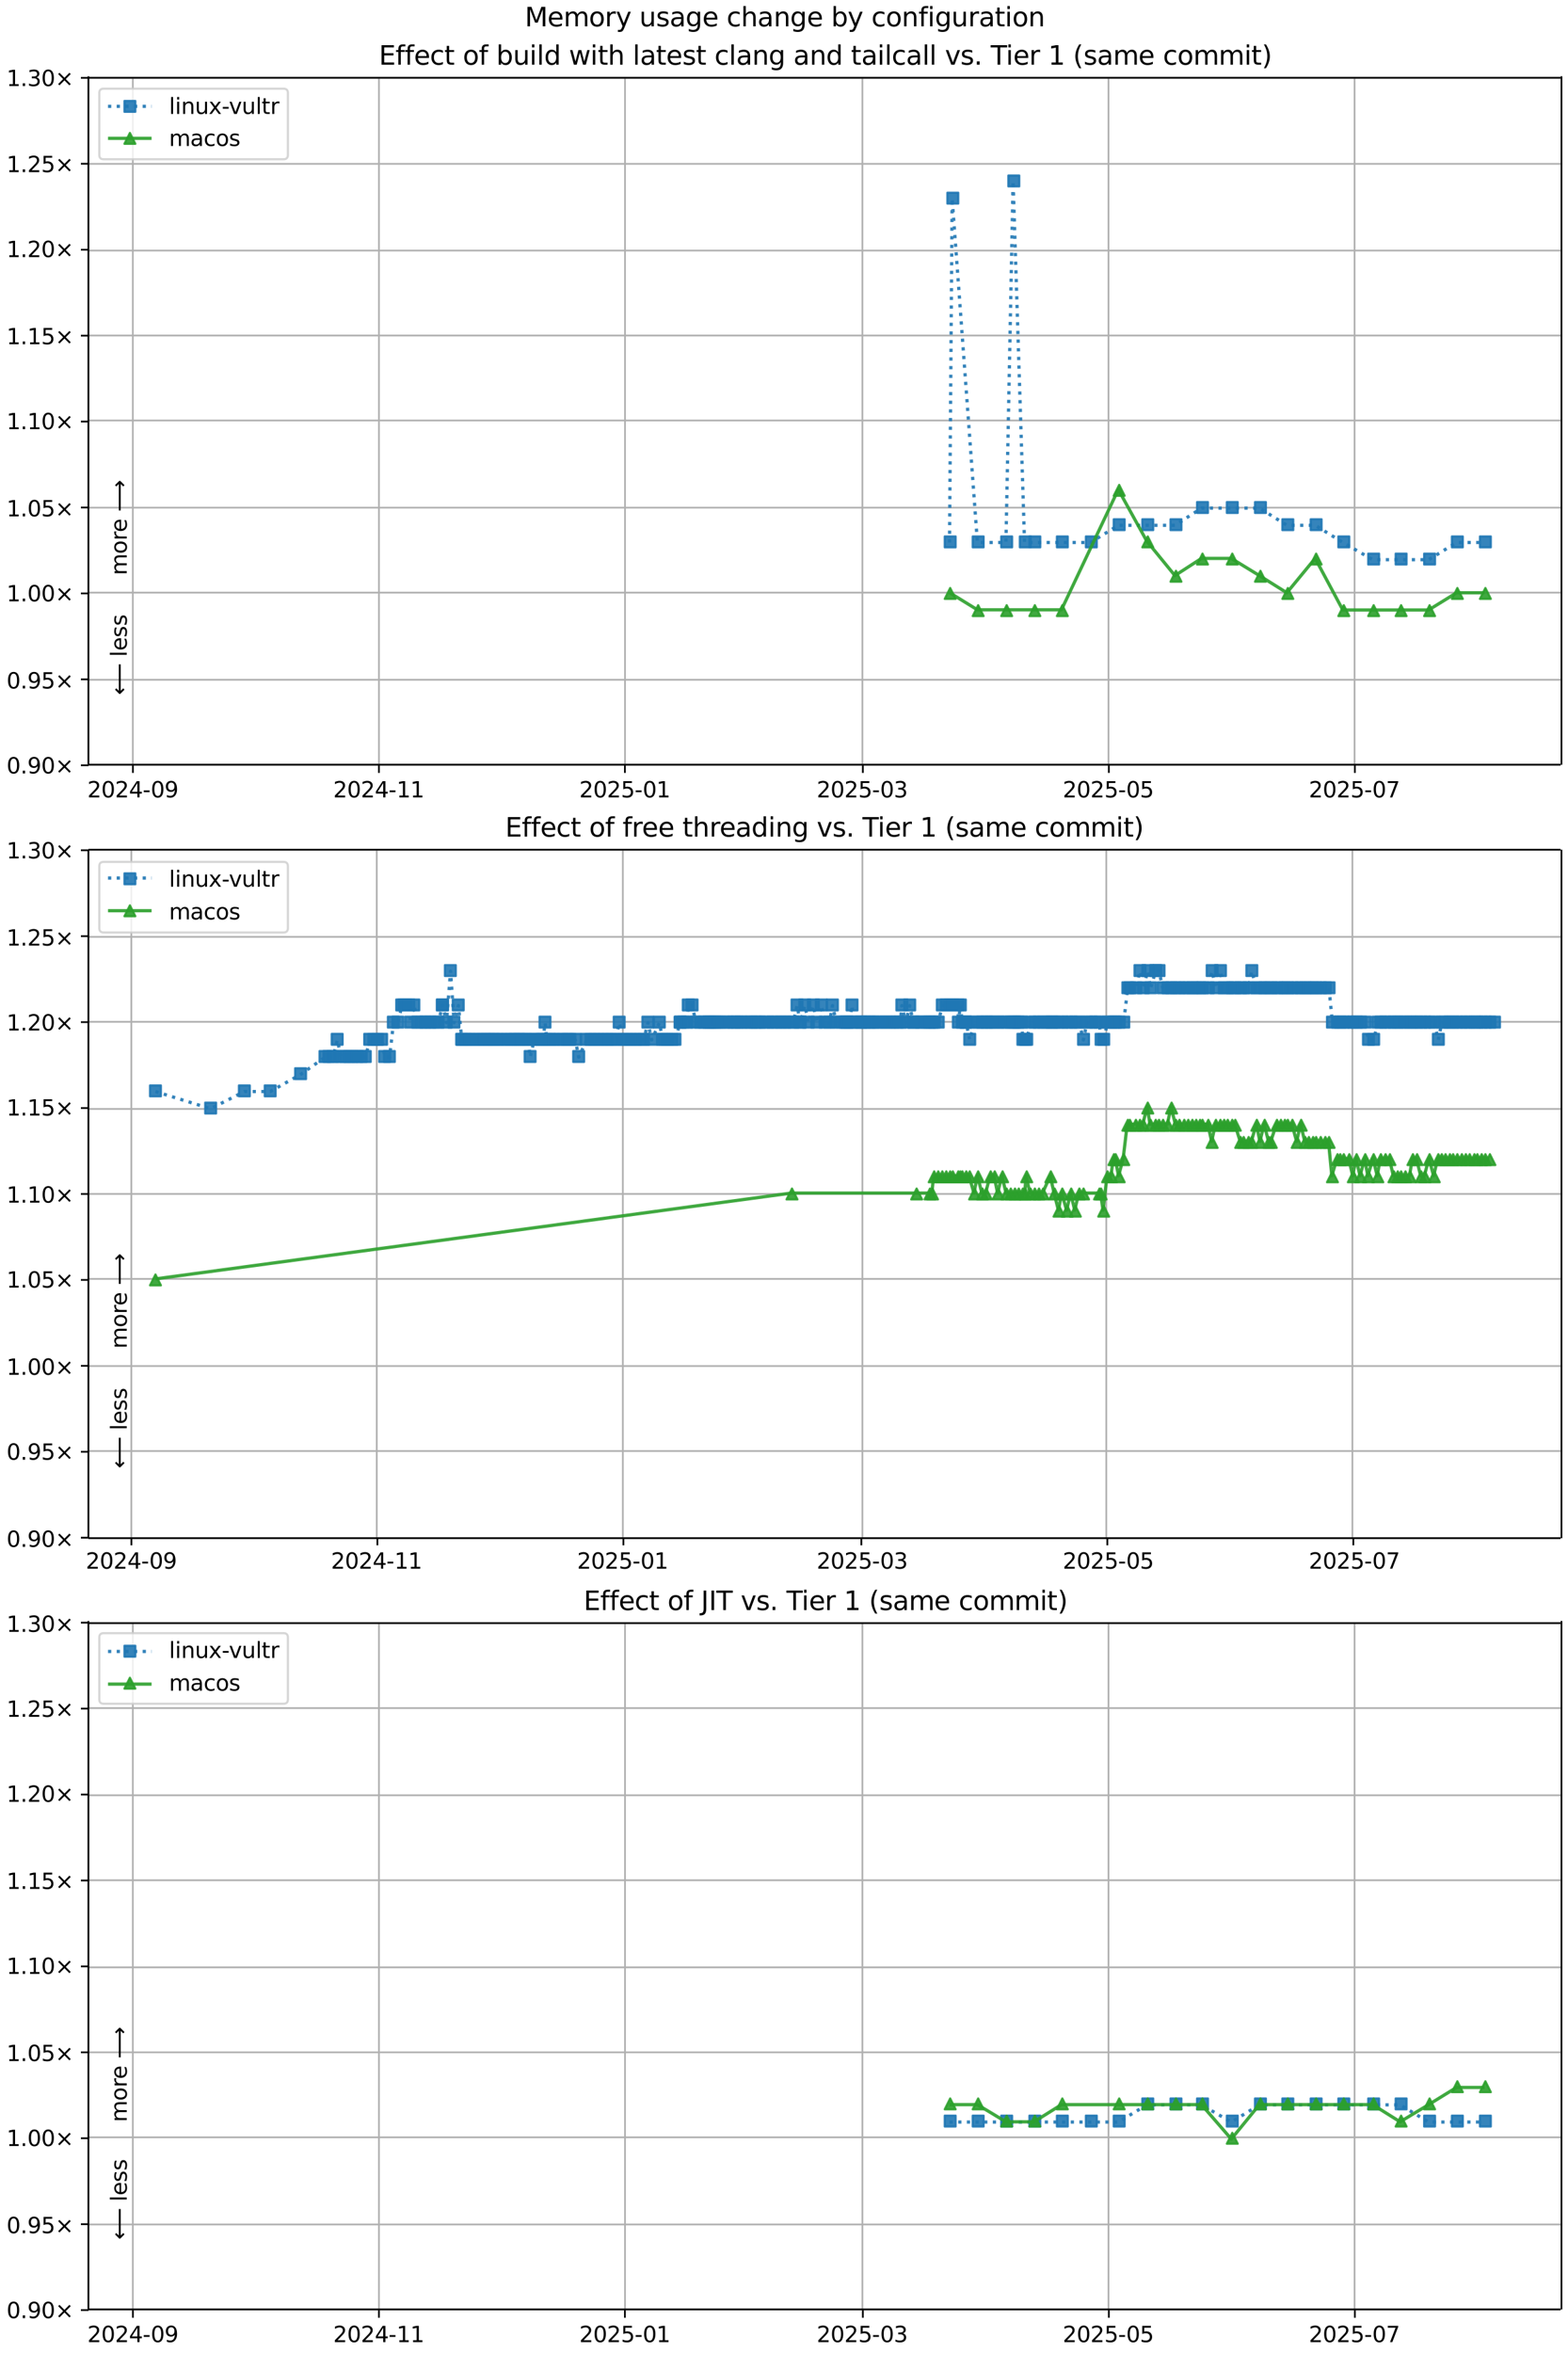 <?xml version="1.0" encoding="UTF-8"?>
<!DOCTYPE svg  PUBLIC '-//W3C//DTD SVG 1.1//EN'  'http://www.w3.org/Graphics/SVG/1.1/DTD/svg11.dtd'>
<svg width="720pt" height="1080pt" version="1.1" viewBox="0 0 720 1080" xmlns="http://www.w3.org/2000/svg" xmlns:xlink="http://www.w3.org/1999/xlink">
<defs>
<style type="text/css">*{stroke-linejoin: round; stroke-linecap: butt}</style>
</defs>
<path d="m0 1080h720v-1080h-720z" fill="#fff"/>
<path d="m40.6 351h676v-316h-676z" fill="#fff"/>
<path d="m61 351v-316" clip-path="url(#k)" fill="none" stroke="#b0b0b0" stroke-linecap="square" stroke-width=".8"/>
<defs>
<path id="o" d="m0 0v3.5" stroke="#000" stroke-width=".8"/>
</defs>
<use x="61.03" y="351.265" stroke="#000000" stroke-width=".8" xlink:href="#o"/>
<g transform="translate(40.1 366) scale(.1 -.1)">
<defs>
<path id="d" transform="scale(.016)" d="m1228 531h2203v-531h-2962v531q359 372 979 998 621 627 780 809 303 340 423 576 121 236 121 464 0 372-261 606-261 235-680 235-297 0-627-103-329-103-704-313v638q381 153 712 231 332 78 607 78 725 0 1156-363 431-362 431-968 0-288-108-546-107-257-392-607-78-91-497-524-418-433-1181-1211z"/>
<path id="c" transform="scale(.016)" d="m2034 4250q-487 0-733-480-245-479-245-1442 0-959 245-1439 246-480 733-480 491 0 736 480 246 480 246 1439 0 963-246 1442-245 480-736 480zm0 500q785 0 1199-621 414-620 414-1801 0-1178-414-1799-414-620-1199-620-784 0-1198 620-414 621-414 1799 0 1181 414 1801 414 621 1198 621z"/>
<path id="ad" transform="scale(.016)" d="m2419 4116-1594-2491h1594v2491zm-166 550h794v-3041h666v-525h-666v-1100h-628v1100h-2106v609l1940 2957z"/>
<path id="n" transform="scale(.016)" d="m313 2009h1684v-512h-1684v512z"/>
<path id="ab" transform="scale(.016)" d="m703 97v575q238-113 481-172 244-59 479-59 625 0 954 420 330 420 377 1277-181-269-460-413-278-144-615-144-700 0-1108 423-408 424-408 1159 0 718 425 1152 425 435 1131 435 810 0 1236-621 427-620 427-1801 0-1103-524-1761-523-658-1407-658-238 0-482 47-243 47-506 141zm1256 1978q425 0 673 290 249 291 249 798 0 503-249 795-248 292-673 292t-673-292-248-795q0-507 248-798 248-290 673-290z"/>
</defs>
<use xlink:href="#d"/>
<use transform="translate(63.6)" xlink:href="#c"/>
<use transform="translate(127)" xlink:href="#d"/>
<use transform="translate(191)" xlink:href="#ad"/>
<use transform="translate(254)" xlink:href="#n"/>
<use transform="translate(291)" xlink:href="#c"/>
<use transform="translate(354)" xlink:href="#ab"/>
</g>
<path d="m174 351v-316" clip-path="url(#k)" fill="none" stroke="#b0b0b0" stroke-linecap="square" stroke-width=".8"/>
<use x="173.99" y="351.265" stroke="#000000" stroke-width=".8" xlink:href="#o"/>
<g transform="translate(153 366) scale(.1 -.1)">
<defs>
<path id="e" transform="scale(.016)" d="m794 531h1031v3560l-1122-225v575l1116 225h631v-4135h1031v-531h-2687v531z"/>
</defs>
<use xlink:href="#d"/>
<use transform="translate(63.6)" xlink:href="#c"/>
<use transform="translate(127)" xlink:href="#d"/>
<use transform="translate(191)" xlink:href="#ad"/>
<use transform="translate(254)" xlink:href="#n"/>
<use transform="translate(291)" xlink:href="#e"/>
<use transform="translate(354)" xlink:href="#e"/>
</g>
<path d="m287 351v-316" clip-path="url(#k)" fill="none" stroke="#b0b0b0" stroke-linecap="square" stroke-width=".8"/>
<use x="286.95" y="351.265" stroke="#000000" stroke-width=".8" xlink:href="#o"/>
<g transform="translate(266 366) scale(.1 -.1)">
<defs>
<path id="i" transform="scale(.016)" d="m691 4666h2478v-532h-1900v-1143q137 47 274 70 138 23 276 23 781 0 1237-428 457-428 457-1159 0-753-469-1171-469-417-1322-417-294 0-599 50-304 50-629 150v635q281-153 581-228t634-75q541 0 856 284 316 284 316 772 0 487-316 771-315 285-856 285-253 0-505-56-251-56-513-175v2344z"/>
</defs>
<use xlink:href="#d"/>
<use transform="translate(63.6)" xlink:href="#c"/>
<use transform="translate(127)" xlink:href="#d"/>
<use transform="translate(191)" xlink:href="#i"/>
<use transform="translate(254)" xlink:href="#n"/>
<use transform="translate(291)" xlink:href="#c"/>
<use transform="translate(354)" xlink:href="#e"/>
</g>
<path d="m396 351v-316" clip-path="url(#k)" fill="none" stroke="#b0b0b0" stroke-linecap="square" stroke-width=".8"/>
<use x="396.207" y="351.265" stroke="#000000" stroke-width=".8" xlink:href="#o"/>
<g transform="translate(375 366) scale(.1 -.1)">
<defs>
<path id="ae" transform="scale(.016)" d="m2597 2516q453-97 707-404 255-306 255-756 0-690-475-1069-475-378-1350-378-293 0-604 58t-642 174v609q262-153 574-231 313-78 654-78 593 0 904 234t311 681q0 413-289 645-289 233-804 233h-544v519h569q465 0 712 186t247 536q0 359-255 551-254 193-729 193-260 0-557-57-297-56-653-174v562q360 100 674 150t592 50q719 0 1137-327 419-326 419-882 0-388-222-655t-631-370z"/>
</defs>
<use xlink:href="#d"/>
<use transform="translate(63.6)" xlink:href="#c"/>
<use transform="translate(127)" xlink:href="#d"/>
<use transform="translate(191)" xlink:href="#i"/>
<use transform="translate(254)" xlink:href="#n"/>
<use transform="translate(291)" xlink:href="#c"/>
<use transform="translate(354)" xlink:href="#ae"/>
</g>
<path d="m509 351v-316" clip-path="url(#k)" fill="none" stroke="#b0b0b0" stroke-linecap="square" stroke-width=".8"/>
<use x="509.167" y="351.265" stroke="#000000" stroke-width=".8" xlink:href="#o"/>
<g transform="translate(488 366) scale(.1 -.1)">
<use xlink:href="#d"/>
<use transform="translate(63.6)" xlink:href="#c"/>
<use transform="translate(127)" xlink:href="#d"/>
<use transform="translate(191)" xlink:href="#i"/>
<use transform="translate(254)" xlink:href="#n"/>
<use transform="translate(291)" xlink:href="#c"/>
<use transform="translate(354)" xlink:href="#i"/>
</g>
<path d="m622 351v-316" clip-path="url(#k)" fill="none" stroke="#b0b0b0" stroke-linecap="square" stroke-width=".8"/>
<use x="622.127" y="351.265" stroke="#000000" stroke-width=".8" xlink:href="#o"/>
<g transform="translate(601 366) scale(.1 -.1)">
<defs>
<path id="al" transform="scale(.016)" d="m525 4666h3e3v-269l-1694-4397h-659l1594 4134h-2241v532z"/>
</defs>
<use xlink:href="#d"/>
<use transform="translate(63.6)" xlink:href="#c"/>
<use transform="translate(127)" xlink:href="#d"/>
<use transform="translate(191)" xlink:href="#i"/>
<use transform="translate(254)" xlink:href="#n"/>
<use transform="translate(291)" xlink:href="#c"/>
<use transform="translate(354)" xlink:href="#al"/>
</g>
<path d="m40.6 351h676" clip-path="url(#k)" fill="none" stroke="#b0b0b0" stroke-linecap="square" stroke-width=".8"/>
<defs>
<path id="g" d="m0 0h-3.5" stroke="#000" stroke-width=".8"/>
</defs>
<use x="40.646" y="351.265" stroke="#000000" stroke-width=".8" xlink:href="#g"/>
<g transform="translate(3 355) scale(.1 -.1)">
<defs>
<path id="f" transform="scale(.016)" d="m684 794h660v-794h-660v794z"/>
<path id="h" transform="scale(.016)" d="m4488 3438-1429-1435 1429-1428-372-378-1435 1434-1434-1434-369 378 1425 1428-1425 1435 369 378 1434-1435 1435 1435 372-378z"/>
</defs>
<use xlink:href="#c"/>
<use transform="translate(63.6)" xlink:href="#f"/>
<use transform="translate(95.4)" xlink:href="#ab"/>
<use transform="translate(159)" xlink:href="#c"/>
<use transform="translate(223)" xlink:href="#h"/>
</g>
<path d="m40.6 312h676" clip-path="url(#k)" fill="none" stroke="#b0b0b0" stroke-linecap="square" stroke-width=".8"/>
<use x="40.646" y="311.823" stroke="#000000" stroke-width=".8" xlink:href="#g"/>
<g transform="translate(3 316) scale(.1 -.1)">
<use xlink:href="#c"/>
<use transform="translate(63.6)" xlink:href="#f"/>
<use transform="translate(95.4)" xlink:href="#ab"/>
<use transform="translate(159)" xlink:href="#i"/>
<use transform="translate(223)" xlink:href="#h"/>
</g>
<path d="m40.6 272h676" clip-path="url(#k)" fill="none" stroke="#b0b0b0" stroke-linecap="square" stroke-width=".8"/>
<use x="40.646" y="272.382" stroke="#000000" stroke-width=".8" xlink:href="#g"/>
<g transform="translate(3 276) scale(.1 -.1)">
<use xlink:href="#e"/>
<use transform="translate(63.6)" xlink:href="#f"/>
<use transform="translate(95.4)" xlink:href="#c"/>
<use transform="translate(159)" xlink:href="#c"/>
<use transform="translate(223)" xlink:href="#h"/>
</g>
<path d="m40.6 233h676" clip-path="url(#k)" fill="none" stroke="#b0b0b0" stroke-linecap="square" stroke-width=".8"/>
<use x="40.646" y="232.94" stroke="#000000" stroke-width=".8" xlink:href="#g"/>
<g transform="translate(3 237) scale(.1 -.1)">
<use xlink:href="#e"/>
<use transform="translate(63.6)" xlink:href="#f"/>
<use transform="translate(95.4)" xlink:href="#c"/>
<use transform="translate(159)" xlink:href="#i"/>
<use transform="translate(223)" xlink:href="#h"/>
</g>
<path d="m40.6 193h676" clip-path="url(#k)" fill="none" stroke="#b0b0b0" stroke-linecap="square" stroke-width=".8"/>
<use x="40.646" y="193.499" stroke="#000000" stroke-width=".8" xlink:href="#g"/>
<g transform="translate(3 197) scale(.1 -.1)">
<use xlink:href="#e"/>
<use transform="translate(63.6)" xlink:href="#f"/>
<use transform="translate(95.4)" xlink:href="#e"/>
<use transform="translate(159)" xlink:href="#c"/>
<use transform="translate(223)" xlink:href="#h"/>
</g>
<path d="m40.6 154h676" clip-path="url(#k)" fill="none" stroke="#b0b0b0" stroke-linecap="square" stroke-width=".8"/>
<use x="40.646" y="154.057" stroke="#000000" stroke-width=".8" xlink:href="#g"/>
<g transform="translate(3 158) scale(.1 -.1)">
<use xlink:href="#e"/>
<use transform="translate(63.6)" xlink:href="#f"/>
<use transform="translate(95.4)" xlink:href="#e"/>
<use transform="translate(159)" xlink:href="#i"/>
<use transform="translate(223)" xlink:href="#h"/>
</g>
<path d="m40.6 115h676" clip-path="url(#k)" fill="none" stroke="#b0b0b0" stroke-linecap="square" stroke-width=".8"/>
<use x="40.646" y="114.616" stroke="#000000" stroke-width=".8" xlink:href="#g"/>
<g transform="translate(3 118) scale(.1 -.1)">
<use xlink:href="#e"/>
<use transform="translate(63.6)" xlink:href="#f"/>
<use transform="translate(95.4)" xlink:href="#d"/>
<use transform="translate(159)" xlink:href="#c"/>
<use transform="translate(223)" xlink:href="#h"/>
</g>
<path d="m40.6 75.2h676" clip-path="url(#k)" fill="none" stroke="#b0b0b0" stroke-linecap="square" stroke-width=".8"/>
<use x="40.646" y="75.174" stroke="#000000" stroke-width=".8" xlink:href="#g"/>
<g transform="translate(3 79) scale(.1 -.1)">
<use xlink:href="#e"/>
<use transform="translate(63.6)" xlink:href="#f"/>
<use transform="translate(95.4)" xlink:href="#d"/>
<use transform="translate(159)" xlink:href="#i"/>
<use transform="translate(223)" xlink:href="#h"/>
</g>
<path d="m40.6 35.7h676" clip-path="url(#k)" fill="none" stroke="#b0b0b0" stroke-linecap="square" stroke-width=".8"/>
<use x="40.646" y="35.733" stroke="#000000" stroke-width=".8" xlink:href="#g"/>
<g transform="translate(3 39.5) scale(.1 -.1)">
<use xlink:href="#e"/>
<use transform="translate(63.6)" xlink:href="#f"/>
<use transform="translate(95.4)" xlink:href="#ae"/>
<use transform="translate(159)" xlink:href="#c"/>
<use transform="translate(223)" xlink:href="#h"/>
</g>
<path d="m436 249 1.21-158 11.6 158h13.1l3.28-166 5.26 166h4.39 12.6 13.3l12.8-7.89h13.1 12.9l12.2-7.89h13.7 12.9l12.6 7.89h13l12.7 7.89 13.7 7.89h12.6 13.1l12.8-7.89h12.9" clip-path="url(#k)" fill="none" stroke="#1f77b4" stroke-dasharray="1.5,2.475" stroke-opacity=".9" stroke-width="1.5"/>
<defs>
<path id="a" d="m-2.5 2.5h5v-5h-5z" stroke="#1f77b4" stroke-opacity=".9"/>
</defs>
<g clip-path="url(#k)" fill="#1f77b4" fill-opacity=".9" stroke="#1f77b4" stroke-opacity=".9">
<use x="436.31" y="248.717" xlink:href="#a"/>
<use x="437.52" y="90.951" xlink:href="#a"/>
<use x="449.158" y="248.717" xlink:href="#a"/>
<use x="462.249" y="248.717" xlink:href="#a"/>
<use x="465.531" y="83.062" xlink:href="#a"/>
<use x="470.795" y="248.717" xlink:href="#a"/>
<use x="475.185" y="248.717" xlink:href="#a"/>
<use x="487.808" y="248.717" xlink:href="#a"/>
<use x="501.121" y="248.717" xlink:href="#a"/>
<use x="513.916" y="240.829" xlink:href="#a"/>
<use x="527.038" y="240.829" xlink:href="#a"/>
<use x="539.985" y="240.829" xlink:href="#a"/>
<use x="552.169" y="232.94" xlink:href="#a"/>
<use x="565.844" y="232.94" xlink:href="#a"/>
<use x="578.775" y="232.94" xlink:href="#a"/>
<use x="591.346" y="240.829" xlink:href="#a"/>
<use x="604.346" y="240.829" xlink:href="#a"/>
<use x="617.049" y="248.717" xlink:href="#a"/>
<use x="630.761" y="256.605" xlink:href="#a"/>
<use x="643.365" y="256.605" xlink:href="#a"/>
<use x="656.442" y="256.605" xlink:href="#a"/>
<use x="669.196" y="248.717" xlink:href="#a"/>
<use x="682.066" y="248.717" xlink:href="#a"/>
</g>
<path d="m436 272 12.8 7.89h13.1 12.9 12.6l26.1-55.2 13.1 23.7 12.9 15.8 12.2-7.89h13.7l12.9 7.89 12.6 7.89 13-15.8 12.7 23.7h13.7 12.6 13.1l12.8-7.89h12.9" clip-path="url(#k)" fill="none" stroke="#2ca02c" stroke-linecap="square" stroke-opacity=".9" stroke-width="1.5"/>
<defs>
<path id="b" d="m0-2.5-2.5 5h5z" stroke="#2ca02c" stroke-opacity=".9"/>
</defs>
<g clip-path="url(#k)" fill="#2ca02c" fill-opacity=".9" stroke="#2ca02c" stroke-opacity=".9">
<use x="436.31" y="272.382" xlink:href="#b"/>
<use x="449.158" y="280.27" xlink:href="#b"/>
<use x="462.249" y="280.27" xlink:href="#b"/>
<use x="475.185" y="280.27" xlink:href="#b"/>
<use x="487.808" y="280.27" xlink:href="#b"/>
<use x="513.916" y="225.052" xlink:href="#b"/>
<use x="527.038" y="248.717" xlink:href="#b"/>
<use x="539.985" y="264.493" xlink:href="#b"/>
<use x="552.169" y="256.605" xlink:href="#b"/>
<use x="565.844" y="256.605" xlink:href="#b"/>
<use x="578.775" y="264.493" xlink:href="#b"/>
<use x="591.346" y="272.382" xlink:href="#b"/>
<use x="604.346" y="256.605" xlink:href="#b"/>
<use x="617.049" y="280.27" xlink:href="#b"/>
<use x="630.761" y="280.27" xlink:href="#b"/>
<use x="643.365" y="280.27" xlink:href="#b"/>
<use x="656.442" y="280.27" xlink:href="#b"/>
<use x="669.196" y="272.382" xlink:href="#b"/>
<use x="682.066" y="272.382" xlink:href="#b"/>
</g>
<path d="m40.6 351v-316" fill="none" stroke="#000" stroke-linecap="square" stroke-width=".8"/>
<path d="m717 351v-316" fill="none" stroke="#000" stroke-linecap="square" stroke-width=".8"/>
<path d="m40.6 351h676" fill="none" stroke="#000" stroke-linecap="square" stroke-width=".8"/>
<path d="m40.6 35.7h676" fill="none" stroke="#000" stroke-linecap="square" stroke-width=".8"/>
<g clip-path="url(#k)">
<g transform="translate(58.2 264) rotate(-90) scale(.1 -.1)">
<defs>
<path id="q" transform="scale(.016)" d="m3328 2828q216 388 516 572t706 184q547 0 844-383 297-382 297-1088v-2113h-578v2094q0 503-179 746-178 244-543 244-447 0-707-297-259-296-259-809v-1978h-578v2094q0 506-178 748t-550 242q-441 0-701-298-259-298-259-808v-1978h-578v3500h578v-544q197 322 472 475t653 153q382 0 649-194 267-193 395-562z"/>
<path id="s" transform="scale(.016)" d="m1959 3097q-462 0-731-361t-269-989 267-989q268-361 733-361 460 0 728 362 269 363 269 988 0 622-269 986-268 364-728 364zm0 487q750 0 1178-488 429-487 429-1349 0-859-429-1349-428-489-1178-489-753 0-1180 489-426 490-426 1349 0 862 426 1349 427 488 1180 488z"/>
<path id="w" transform="scale(.016)" d="m2631 2963q-97 56-211 82-114 27-251 27-488 0-749-317t-261-911v-1844h-578v3500h578v-544q182 319 472 473 291 155 707 155 59 0 131-8 72-7 159-23l3-590z"/>
<path id="j" transform="scale(.016)" d="m3597 1894v-281h-2644q38-594 358-905t892-311q331 0 642 81t618 244v-544q-310-131-635-200t-659-69q-838 0-1327 487-489 488-489 1320 0 859 464 1363 464 505 1252 505 706 0 1117-455 411-454 411-1235zm-575 169q-6 471-264 752-258 282-683 282-481 0-770-272t-333-766l2050 4z"/>
<path id="ao" transform="scale(.016)" d="m8863 2147v-281l-1229-1228-375 375 729 728h-7622v531h7622l-729 728 375 375 1229-1228z"/>
</defs>
<use xlink:href="#q"/>
<use transform="translate(97.4)" xlink:href="#s"/>
<use transform="translate(159)" xlink:href="#w"/>
<use transform="translate(197)" xlink:href="#j"/>
<use transform="translate(259)" xlink:href="#DejaVuSans-20"/>
<use transform="translate(291)" xlink:href="#ao"/>
</g>
</g>
<g clip-path="url(#k)">
<g transform="translate(58.2 319) rotate(-90) scale(.1 -.1)">
<defs>
<path id="ap" transform="scale(.016)" d="m313 1866v281l1228 1228 375-375-728-728h7621v-531h-7621l728-728-375-375-1228 1228z"/>
<path id="t" transform="scale(.016)" d="m603 4863h575v-4863h-575v4863z"/>
<path id="p" transform="scale(.016)" d="m2834 3397v-544q-243 125-506 187-262 63-544 63-428 0-642-131t-214-394q0-200 153-314t616-217l197-44q612-131 870-370t258-667q0-488-386-773-386-284-1061-284-281 0-586 55t-642 164v594q319-166 628-249 309-82 613-82 406 0 624 139 219 139 219 392 0 234-158 359-157 125-692 241l-200 47q-534 112-772 345-237 233-237 639 0 494 350 762 350 269 994 269 318 0 599-47 282-46 519-140z"/>
</defs>
<use xlink:href="#ap"/>
<use transform="translate(143)" xlink:href="#DejaVuSans-20"/>
<use transform="translate(175)" xlink:href="#t"/>
<use transform="translate(203)" xlink:href="#j"/>
<use transform="translate(264)" xlink:href="#p"/>
<use transform="translate(317)" xlink:href="#p"/>
</g>
</g>
<g transform="translate(174 29.7) scale(.12 -.12)">
<defs>
<path id="ak" transform="scale(.016)" d="m628 4666h2950v-532h-2319v-1381h2222v-531h-2222v-1691h2375v-531h-3006v4666z"/>
<path id="y" transform="scale(.016)" d="m2375 4863v-479h-550q-309 0-430-125-120-125-120-450v-309h947v-447h-947v-3053h-578v3053h-550v447h550v244q0 584 272 851 272 268 862 268h544z"/>
<path id="x" transform="scale(.016)" d="m3122 3366v-538q-244 135-489 202t-495 67q-560 0-870-355-309-354-309-995t309-996q310-354 870-354 250 0 495 67t489 202v-532q-241-112-499-168-257-57-548-57-791 0-1257 497-465 497-465 1341 0 856 470 1346 471 491 1290 491 265 0 518-55 253-54 491-163z"/>
<path id="r" transform="scale(.016)" d="m1172 4494v-994h1184v-447h-1184v-1900q0-428 117-550t477-122h590v-481h-590q-666 0-919 248-253 249-253 905v1900h-422v447h422v994h578z"/>
<path id="ar" transform="scale(.016)" d="m3116 1747q0 634-261 995t-717 361q-457 0-718-361t-261-995 261-995 718-361q456 0 717 361t261 995zm-1957 1222q182 312 458 463 277 152 661 152 638 0 1036-506 399-506 399-1331t-399-1332q-398-506-1036-506-384 0-661 152-276 152-458 464v-525h-578v4863h578v-1894z"/>
<path id="z" transform="scale(.016)" d="m544 1381v2119h575v-2097q0-497 193-746 194-248 582-248 465 0 735 297 271 297 271 810v1984h575v-3500h-575v538q-209-319-486-474-276-155-642-155-603 0-916 375-312 375-312 1097zm1447 2203z"/>
<path id="u" transform="scale(.016)" d="m603 3500h575v-3500h-575v3500zm0 1363h575v-729h-575v729z"/>
<path id="aj" transform="scale(.016)" d="m2906 2969v1894h575v-4863h-575v525q-181-312-458-464-276-152-664-152-634 0-1033 506-398 507-398 1332t398 1331q399 506 1033 506 388 0 664-152 277-151 458-463zm-1959-1222q0-634 261-995t717-361 718 361q263 361 263 995t-263 995q-262 361-718 361t-717-361-261-995z"/>
<path id="as" transform="scale(.016)" d="m269 3500h575l719-2731 715 2731h678l719-2731 716 2731h575l-916-3500h-678l-753 2869-756-2869h-679l-915 3500z"/>
<path id="ai" transform="scale(.016)" d="m3513 2113v-2113h-575v2094q0 497-194 743-194 247-581 247-466 0-735-297-269-296-269-809v-1978h-578v4863h578v-1907q207 316 486 472 280 156 646 156 603 0 912-373 310-373 310-1098z"/>
<path id="v" transform="scale(.016)" d="m2194 1759q-697 0-966-159t-269-544q0-306 202-486 202-179 548-179 479 0 768 339t289 901v128h-572zm1147 238v-2e3h-575v531q-197-318-491-470t-719-152q-537 0-855 302-317 302-317 808 0 590 395 890 396 300 1180 300h807v57q0 397-261 614t-733 217q-300 0-585-72-284-72-546-216v532q315 122 612 182 297 61 578 61 760 0 1135-394 375-393 375-1193z"/>
<path id="aa" transform="scale(.016)" d="m3513 2113v-2113h-575v2094q0 497-194 743-194 247-581 247-466 0-735-297-269-296-269-809v-1978h-578v3500h578v-544q207 316 486 472 280 156 646 156 603 0 912-373 310-373 310-1098z"/>
<path id="af" transform="scale(.016)" d="m2906 1791q0 625-258 968-257 344-723 344-462 0-720-344-258-343-258-968 0-622 258-966t720-344q466 0 723 344 258 344 258 966zm575-1357q0-893-397-1329-396-436-1215-436-303 0-572 45t-522 139v559q253-137 500-202 247-66 503-66 566 0 847 295t281 892v285q-178-310-456-463t-666-153q-643 0-1037 490-394 491-394 1301 0 812 394 1302 394 491 1037 491 388 0 666-153t456-462v531h575v-3066z"/>
<path id="ac" transform="scale(.016)" d="m191 3500h609l1094-2937 1094 2937h609l-1313-3500h-781l-1312 3500z"/>
<path id="ag" transform="scale(.016)" d="m-19 4666h3947v-532h-1656v-4134h-634v4134h-1657v532z"/>
<path id="an" transform="scale(.016)" d="m1984 4856q-418-718-622-1422-203-703-203-1425 0-721 205-1429t620-1424h-500q-468 735-701 1444t-233 1409q0 697 231 1403 232 707 703 1444h500z"/>
<path id="am" transform="scale(.016)" d="m513 4856h500q468-737 701-1444 233-706 233-1403 0-700-233-1409t-701-1444h-500q415 716 620 1424t205 1429q0 722-205 1425-205 704-620 1422z"/>
</defs>
<use xlink:href="#ak"/>
<use transform="translate(63.2)" xlink:href="#y"/>
<use transform="translate(98.4)" xlink:href="#y"/>
<use transform="translate(134)" xlink:href="#j"/>
<use transform="translate(195)" xlink:href="#x"/>
<use transform="translate(250)" xlink:href="#r"/>
<use transform="translate(289)" xlink:href="#DejaVuSans-20"/>
<use transform="translate(321)" xlink:href="#s"/>
<use transform="translate(382)" xlink:href="#y"/>
<use transform="translate(417)" xlink:href="#DejaVuSans-20"/>
<use transform="translate(449)" xlink:href="#ar"/>
<use transform="translate(513)" xlink:href="#z"/>
<use transform="translate(576)" xlink:href="#u"/>
<use transform="translate(604)" xlink:href="#t"/>
<use transform="translate(632)" xlink:href="#aj"/>
<use transform="translate(695)" xlink:href="#DejaVuSans-20"/>
<use transform="translate(727)" xlink:href="#as"/>
<use transform="translate(809)" xlink:href="#u"/>
<use transform="translate(837)" xlink:href="#r"/>
<use transform="translate(876)" xlink:href="#ai"/>
<use transform="translate(939)" xlink:href="#DejaVuSans-20"/>
<use transform="translate(971)" xlink:href="#t"/>
<use transform="translate(999)" xlink:href="#v"/>
<use transform="translate(1060)" xlink:href="#r"/>
<use transform="translate(1099)" xlink:href="#j"/>
<use transform="translate(1161)" xlink:href="#p"/>
<use transform="translate(1213)" xlink:href="#r"/>
<use transform="translate(1252)" xlink:href="#DejaVuSans-20"/>
<use transform="translate(1284)" xlink:href="#x"/>
<use transform="translate(1339)" xlink:href="#t"/>
<use transform="translate(1367)" xlink:href="#v"/>
<use transform="translate(1428)" xlink:href="#aa"/>
<use transform="translate(1491)" xlink:href="#af"/>
<use transform="translate(1555)" xlink:href="#DejaVuSans-20"/>
<use transform="translate(1586)" xlink:href="#v"/>
<use transform="translate(1648)" xlink:href="#aa"/>
<use transform="translate(1711)" xlink:href="#aj"/>
<use transform="translate(1775)" xlink:href="#DejaVuSans-20"/>
<use transform="translate(1806)" xlink:href="#r"/>
<use transform="translate(1846)" xlink:href="#v"/>
<use transform="translate(1907)" xlink:href="#u"/>
<use transform="translate(1935)" xlink:href="#t"/>
<use transform="translate(1962)" xlink:href="#x"/>
<use transform="translate(2017)" xlink:href="#v"/>
<use transform="translate(2079)" xlink:href="#t"/>
<use transform="translate(2106)" xlink:href="#t"/>
<use transform="translate(2134)" xlink:href="#DejaVuSans-20"/>
<use transform="translate(2166)" xlink:href="#ac"/>
<use transform="translate(2225)" xlink:href="#p"/>
<use transform="translate(2277)" xlink:href="#f"/>
<use transform="translate(2309)" xlink:href="#DejaVuSans-20"/>
<use transform="translate(2341)" xlink:href="#ag"/>
<use transform="translate(2399)" xlink:href="#u"/>
<use transform="translate(2427)" xlink:href="#j"/>
<use transform="translate(2488)" xlink:href="#w"/>
<use transform="translate(2529)" xlink:href="#DejaVuSans-20"/>
<use transform="translate(2561)" xlink:href="#e"/>
<use transform="translate(2625)" xlink:href="#DejaVuSans-20"/>
<use transform="translate(2656)" xlink:href="#an"/>
<use transform="translate(2696)" xlink:href="#p"/>
<use transform="translate(2748)" xlink:href="#v"/>
<use transform="translate(2809)" xlink:href="#q"/>
<use transform="translate(2906)" xlink:href="#j"/>
<use transform="translate(2968)" xlink:href="#DejaVuSans-20"/>
<use transform="translate(3e3)" xlink:href="#x"/>
<use transform="translate(3055)" xlink:href="#s"/>
<use transform="translate(3116)" xlink:href="#q"/>
<use transform="translate(3213)" xlink:href="#q"/>
<use transform="translate(3311)" xlink:href="#u"/>
<use transform="translate(3338)" xlink:href="#r"/>
<use transform="translate(3378)" xlink:href="#am"/>
</g>
<path d="m47.6 73.1h82.6q2 0 2-2v-28.4q0-2-2-2h-82.6q-2 0-2 2v28.4q0 2 2 2z" fill="#fff" opacity=".8" stroke="#ccc"/>
<path d="m49.6 48.8h10 10" fill="none" stroke="#1f77b4" stroke-dasharray="1.5,2.475" stroke-opacity=".9" stroke-width="1.5"/>
<use x="59.646" y="48.831" fill="#1f77b4" fill-opacity=".9" stroke="#1f77b4" stroke-opacity=".9" xlink:href="#a"/>
<g transform="translate(77.6 52.3) scale(.1 -.1)">
<defs>
<path id="ah" transform="scale(.016)" d="m3513 3500-1266-1703 1331-1797h-678l-1019 1375-1018-1375h-679l1360 1831-1244 1669h678l928-1247 928 1247h679z"/>
</defs>
<use xlink:href="#t"/>
<use transform="translate(27.8)" xlink:href="#u"/>
<use transform="translate(55.6)" xlink:href="#aa"/>
<use transform="translate(119)" xlink:href="#z"/>
<use transform="translate(182)" xlink:href="#ah"/>
<use transform="translate(242)" xlink:href="#n"/>
<use transform="translate(275)" xlink:href="#ac"/>
<use transform="translate(334)" xlink:href="#z"/>
<use transform="translate(398)" xlink:href="#t"/>
<use transform="translate(425)" xlink:href="#r"/>
<use transform="translate(465)" xlink:href="#w"/>
</g>
<path d="m49.6 63.5h10 10" fill="none" stroke="#2ca02c" stroke-linecap="square" stroke-opacity=".9" stroke-width="1.5"/>
<use x="59.646" y="63.509" fill="#2ca02c" fill-opacity=".9" stroke="#2ca02c" stroke-opacity=".9" xlink:href="#b"/>
<g transform="translate(77.6 67) scale(.1 -.1)">
<use xlink:href="#q"/>
<use transform="translate(97.4)" xlink:href="#v"/>
<use transform="translate(159)" xlink:href="#x"/>
<use transform="translate(214)" xlink:href="#s"/>
<use transform="translate(275)" xlink:href="#p"/>
</g>
<path d="m40.6 706h676v-316h-676z" fill="#fff"/>
<path d="m60.3 706v-316" clip-path="url(#m)" fill="none" stroke="#b0b0b0" stroke-linecap="square" stroke-width=".8"/>
<use x="60.336" y="705.793" stroke="#000000" stroke-width=".8" xlink:href="#o"/>
<g transform="translate(39.4 720) scale(.1 -.1)">
<use xlink:href="#d"/>
<use transform="translate(63.6)" xlink:href="#c"/>
<use transform="translate(127)" xlink:href="#d"/>
<use transform="translate(191)" xlink:href="#ad"/>
<use transform="translate(254)" xlink:href="#n"/>
<use transform="translate(291)" xlink:href="#c"/>
<use transform="translate(354)" xlink:href="#ab"/>
</g>
<path d="m173 706v-316" clip-path="url(#m)" fill="none" stroke="#b0b0b0" stroke-linecap="square" stroke-width=".8"/>
<use x="173.296" y="705.793" stroke="#000000" stroke-width=".8" xlink:href="#o"/>
<g transform="translate(152 720) scale(.1 -.1)">
<use xlink:href="#d"/>
<use transform="translate(63.6)" xlink:href="#c"/>
<use transform="translate(127)" xlink:href="#d"/>
<use transform="translate(191)" xlink:href="#ad"/>
<use transform="translate(254)" xlink:href="#n"/>
<use transform="translate(291)" xlink:href="#e"/>
<use transform="translate(354)" xlink:href="#e"/>
</g>
<path d="m286 706v-316" clip-path="url(#m)" fill="none" stroke="#b0b0b0" stroke-linecap="square" stroke-width=".8"/>
<use x="286.256" y="705.793" stroke="#000000" stroke-width=".8" xlink:href="#o"/>
<g transform="translate(265 720) scale(.1 -.1)">
<use xlink:href="#d"/>
<use transform="translate(63.6)" xlink:href="#c"/>
<use transform="translate(127)" xlink:href="#d"/>
<use transform="translate(191)" xlink:href="#i"/>
<use transform="translate(254)" xlink:href="#n"/>
<use transform="translate(291)" xlink:href="#c"/>
<use transform="translate(354)" xlink:href="#e"/>
</g>
<path d="m396 706v-316" clip-path="url(#m)" fill="none" stroke="#b0b0b0" stroke-linecap="square" stroke-width=".8"/>
<use x="395.512" y="705.793" stroke="#000000" stroke-width=".8" xlink:href="#o"/>
<g transform="translate(375 720) scale(.1 -.1)">
<use xlink:href="#d"/>
<use transform="translate(63.6)" xlink:href="#c"/>
<use transform="translate(127)" xlink:href="#d"/>
<use transform="translate(191)" xlink:href="#i"/>
<use transform="translate(254)" xlink:href="#n"/>
<use transform="translate(291)" xlink:href="#c"/>
<use transform="translate(354)" xlink:href="#ae"/>
</g>
<path d="m508 706v-316" clip-path="url(#m)" fill="none" stroke="#b0b0b0" stroke-linecap="square" stroke-width=".8"/>
<use x="508.472" y="705.793" stroke="#000000" stroke-width=".8" xlink:href="#o"/>
<g transform="translate(488 720) scale(.1 -.1)">
<use xlink:href="#d"/>
<use transform="translate(63.6)" xlink:href="#c"/>
<use transform="translate(127)" xlink:href="#d"/>
<use transform="translate(191)" xlink:href="#i"/>
<use transform="translate(254)" xlink:href="#n"/>
<use transform="translate(291)" xlink:href="#c"/>
<use transform="translate(354)" xlink:href="#i"/>
</g>
<path d="m621 706v-316" clip-path="url(#m)" fill="none" stroke="#b0b0b0" stroke-linecap="square" stroke-width=".8"/>
<use x="621.432" y="705.793" stroke="#000000" stroke-width=".8" xlink:href="#o"/>
<g transform="translate(601 720) scale(.1 -.1)">
<use xlink:href="#d"/>
<use transform="translate(63.6)" xlink:href="#c"/>
<use transform="translate(127)" xlink:href="#d"/>
<use transform="translate(191)" xlink:href="#i"/>
<use transform="translate(254)" xlink:href="#n"/>
<use transform="translate(291)" xlink:href="#c"/>
<use transform="translate(354)" xlink:href="#al"/>
</g>
<path d="m40.6 706h676" clip-path="url(#m)" fill="none" stroke="#b0b0b0" stroke-linecap="square" stroke-width=".8"/>
<use x="40.646" y="705.793" stroke="#000000" stroke-width=".8" xlink:href="#g"/>
<g transform="translate(3 710) scale(.1 -.1)">
<use xlink:href="#c"/>
<use transform="translate(63.6)" xlink:href="#f"/>
<use transform="translate(95.4)" xlink:href="#ab"/>
<use transform="translate(159)" xlink:href="#c"/>
<use transform="translate(223)" xlink:href="#h"/>
</g>
<path d="m40.6 666h676" clip-path="url(#m)" fill="none" stroke="#b0b0b0" stroke-linecap="square" stroke-width=".8"/>
<use x="40.646" y="666.352" stroke="#000000" stroke-width=".8" xlink:href="#g"/>
<g transform="translate(3 670) scale(.1 -.1)">
<use xlink:href="#c"/>
<use transform="translate(63.6)" xlink:href="#f"/>
<use transform="translate(95.4)" xlink:href="#ab"/>
<use transform="translate(159)" xlink:href="#i"/>
<use transform="translate(223)" xlink:href="#h"/>
</g>
<path d="m40.6 627h676" clip-path="url(#m)" fill="none" stroke="#b0b0b0" stroke-linecap="square" stroke-width=".8"/>
<use x="40.646" y="626.91" stroke="#000000" stroke-width=".8" xlink:href="#g"/>
<g transform="translate(3 631) scale(.1 -.1)">
<use xlink:href="#e"/>
<use transform="translate(63.6)" xlink:href="#f"/>
<use transform="translate(95.4)" xlink:href="#c"/>
<use transform="translate(159)" xlink:href="#c"/>
<use transform="translate(223)" xlink:href="#h"/>
</g>
<path d="m40.6 587h676" clip-path="url(#m)" fill="none" stroke="#b0b0b0" stroke-linecap="square" stroke-width=".8"/>
<use x="40.646" y="587.469" stroke="#000000" stroke-width=".8" xlink:href="#g"/>
<g transform="translate(3 591) scale(.1 -.1)">
<use xlink:href="#e"/>
<use transform="translate(63.6)" xlink:href="#f"/>
<use transform="translate(95.4)" xlink:href="#c"/>
<use transform="translate(159)" xlink:href="#i"/>
<use transform="translate(223)" xlink:href="#h"/>
</g>
<path d="m40.6 548h676" clip-path="url(#m)" fill="none" stroke="#b0b0b0" stroke-linecap="square" stroke-width=".8"/>
<use x="40.646" y="548.027" stroke="#000000" stroke-width=".8" xlink:href="#g"/>
<g transform="translate(3 552) scale(.1 -.1)">
<use xlink:href="#e"/>
<use transform="translate(63.6)" xlink:href="#f"/>
<use transform="translate(95.4)" xlink:href="#e"/>
<use transform="translate(159)" xlink:href="#c"/>
<use transform="translate(223)" xlink:href="#h"/>
</g>
<path d="m40.6 509h676" clip-path="url(#m)" fill="none" stroke="#b0b0b0" stroke-linecap="square" stroke-width=".8"/>
<use x="40.646" y="508.586" stroke="#000000" stroke-width=".8" xlink:href="#g"/>
<g transform="translate(3 512) scale(.1 -.1)">
<use xlink:href="#e"/>
<use transform="translate(63.6)" xlink:href="#f"/>
<use transform="translate(95.4)" xlink:href="#e"/>
<use transform="translate(159)" xlink:href="#i"/>
<use transform="translate(223)" xlink:href="#h"/>
</g>
<path d="m40.6 469h676" clip-path="url(#m)" fill="none" stroke="#b0b0b0" stroke-linecap="square" stroke-width=".8"/>
<use x="40.646" y="469.144" stroke="#000000" stroke-width=".8" xlink:href="#g"/>
<g transform="translate(3 473) scale(.1 -.1)">
<use xlink:href="#e"/>
<use transform="translate(63.6)" xlink:href="#f"/>
<use transform="translate(95.4)" xlink:href="#d"/>
<use transform="translate(159)" xlink:href="#c"/>
<use transform="translate(223)" xlink:href="#h"/>
</g>
<path d="m40.6 430h676" clip-path="url(#m)" fill="none" stroke="#b0b0b0" stroke-linecap="square" stroke-width=".8"/>
<use x="40.646" y="429.703" stroke="#000000" stroke-width=".8" xlink:href="#g"/>
<g transform="translate(3 434) scale(.1 -.1)">
<use xlink:href="#e"/>
<use transform="translate(63.6)" xlink:href="#f"/>
<use transform="translate(95.4)" xlink:href="#d"/>
<use transform="translate(159)" xlink:href="#i"/>
<use transform="translate(223)" xlink:href="#h"/>
</g>
<path d="m40.6 390h676" clip-path="url(#m)" fill="none" stroke="#b0b0b0" stroke-linecap="square" stroke-width=".8"/>
<use x="40.646" y="390.261" stroke="#000000" stroke-width=".8" xlink:href="#g"/>
<g transform="translate(3 394) scale(.1 -.1)">
<use xlink:href="#e"/>
<use transform="translate(63.6)" xlink:href="#f"/>
<use transform="translate(95.4)" xlink:href="#ae"/>
<use transform="translate(159)" xlink:href="#c"/>
<use transform="translate(223)" xlink:href="#h"/>
</g>
<g stroke="#1f77b4" stroke-opacity=".9">
<path d="m71.4 501 25.3 7.89 15.5-7.89h11.9l14-7.89 11.2-7.89h3.63l1.97-7.89 1.7 7.89h11.2l2.03-7.89h5.48l1.39 7.89h2.18l1.81-15.8h2.09l1.75-7.89h3.26l0.833 7.89 1.5-7.89 1.75 7.89h9.37l1.93-7.89h0.14l1.68 7.89 1.89-23.7 1.63 23.7 1.97-7.89 1.58 15.8h30.4l0.989 7.89 1.83-7.89h4.07l0.931-7.89 0.806 7.89h13.1l1.55 7.89 3.65-7.89h13.2l1.76-7.89 1.89 7.89h9.31l1.98-7.89 1.7 7.89 3.55-7.89 1.55 7.89h5.64l2.34-7.89h3.18l0.572-7.89h1.76l1.79 7.89h44.6l1.79-7.89 1.52 7.89 2.05-7.89 1.67 7.89 2.25-7.89 1.54 7.89 2.13-7.89 1.7 7.89h2.02l1.38-7.89 1.85 7.89h5.8l1.36-7.89 0.543 7.89h21.6l0.7-7.89 1.86 7.89 1.73-7.89 1.71 7.89h11.4l1.87-7.89h7.23l0.119 7.89 0.93-7.89 0.948 7.89h1.78l1.58 7.89 2.23-7.89h21.7l0.443 7.89h1.77l1.76-7.89h22.4l1.91 7.89 1.6-7.89h5.73l0.733 7.89h1.19l1.8-7.89h7.42l1.87-15.8h3.71l1.87-7.89 1.54 7.89 2.03-7.89 1.32 7.89 2.35-7.89h1.5l1.87 7.89h20.8l1.75-7.89 1.75 7.89 2.08-7.89 1.72 7.89h11.2l1.45-7.89 2.3 7.89h33.2l1.54 15.8h15.1l1.45 7.89h2.39l1.92-7.89h25.9l1.88 7.89 1.58-7.89h24.2" clip-path="url(#m)" fill="none" stroke-dasharray="1.5,2.475" stroke-width="1.5"/>
<g clip-path="url(#m)" fill="#1f77b4" fill-opacity=".9">
<use x="71.389" y="500.697" xlink:href="#a"/>
<use x="96.726" y="508.586" xlink:href="#a"/>
<use x="112.206" y="500.697" xlink:href="#a"/>
<use x="124.064" y="500.697" xlink:href="#a"/>
<use x="138.031" y="492.809" xlink:href="#a"/>
<use x="149.229" y="484.921" xlink:href="#a"/>
<use x="151.057" y="484.921" xlink:href="#a"/>
<use x="152.859" y="484.921" xlink:href="#a"/>
<use x="154.826" y="477.032" xlink:href="#a"/>
<use x="156.53" y="484.921" xlink:href="#a"/>
<use x="158.594" y="484.921" xlink:href="#a"/>
<use x="160.476" y="484.921" xlink:href="#a"/>
<use x="161.896" y="484.921" xlink:href="#a"/>
<use x="164.012" y="484.921" xlink:href="#a"/>
<use x="165.883" y="484.921" xlink:href="#a"/>
<use x="167.732" y="484.921" xlink:href="#a"/>
<use x="169.763" y="477.032" xlink:href="#a"/>
<use x="171.614" y="477.032" xlink:href="#a"/>
<use x="173.276" y="477.032" xlink:href="#a"/>
<use x="175.239" y="477.032" xlink:href="#a"/>
<use x="176.628" y="484.921" xlink:href="#a"/>
<use x="178.803" y="484.921" xlink:href="#a"/>
<use x="180.61" y="469.144" xlink:href="#a"/>
<use x="182.701" y="469.144" xlink:href="#a"/>
<use x="184.45" y="461.256" xlink:href="#a"/>
<use x="185.395" y="461.256" xlink:href="#a"/>
<use x="186.339" y="461.256" xlink:href="#a"/>
<use x="187.709" y="461.256" xlink:href="#a"/>
<use x="188.542" y="469.144" xlink:href="#a"/>
<use x="190.041" y="461.256" xlink:href="#a"/>
<use x="191.794" y="469.144" xlink:href="#a"/>
<use x="193.835" y="469.144" xlink:href="#a"/>
<use x="195.471" y="469.144" xlink:href="#a"/>
<use x="197.504" y="469.144" xlink:href="#a"/>
<use x="199.405" y="469.144" xlink:href="#a"/>
<use x="201.162" y="469.144" xlink:href="#a"/>
<use x="203.088" y="461.256" xlink:href="#a"/>
<use x="203.228" y="461.256" xlink:href="#a"/>
<use x="204.91" y="469.144" xlink:href="#a"/>
<use x="206.797" y="445.479" xlink:href="#a"/>
<use x="208.428" y="469.144" xlink:href="#a"/>
<use x="210.402" y="461.256" xlink:href="#a"/>
<use x="211.981" y="477.032" xlink:href="#a"/>
<use x="212.384" y="477.032" xlink:href="#a"/>
<use x="213.89" y="477.032" xlink:href="#a"/>
<use x="214.193" y="477.032" xlink:href="#a"/>
<use x="215.863" y="477.032" xlink:href="#a"/>
<use x="217.794" y="477.032" xlink:href="#a"/>
<use x="219.557" y="477.032" xlink:href="#a"/>
<use x="221.425" y="477.032" xlink:href="#a"/>
<use x="222.773" y="477.032" xlink:href="#a"/>
<use x="223.414" y="477.032" xlink:href="#a"/>
<use x="224.764" y="477.032" xlink:href="#a"/>
<use x="226.562" y="477.032" xlink:href="#a"/>
<use x="226.925" y="477.032" xlink:href="#a"/>
<use x="228.592" y="477.032" xlink:href="#a"/>
<use x="230.508" y="477.032" xlink:href="#a"/>
<use x="232.67" y="477.032" xlink:href="#a"/>
<use x="234.585" y="477.032" xlink:href="#a"/>
<use x="235.988" y="477.032" xlink:href="#a"/>
<use x="236.444" y="477.032" xlink:href="#a"/>
<use x="238.083" y="477.032" xlink:href="#a"/>
<use x="238.614" y="477.032" xlink:href="#a"/>
<use x="239.935" y="477.032" xlink:href="#a"/>
<use x="241.502" y="477.032" xlink:href="#a"/>
<use x="242.426" y="477.032" xlink:href="#a"/>
<use x="243.415" y="484.921" xlink:href="#a"/>
<use x="245.248" y="477.032" xlink:href="#a"/>
<use x="247.535" y="477.032" xlink:href="#a"/>
<use x="248.562" y="477.032" xlink:href="#a"/>
<use x="248.882" y="477.032" xlink:href="#a"/>
<use x="249.32" y="477.032" xlink:href="#a"/>
<use x="250.251" y="469.144" xlink:href="#a"/>
<use x="251.057" y="477.032" xlink:href="#a"/>
<use x="252.488" y="477.032" xlink:href="#a"/>
<use x="252.637" y="477.032" xlink:href="#a"/>
<use x="254.268" y="477.032" xlink:href="#a"/>
<use x="256.726" y="477.032" xlink:href="#a"/>
<use x="258.401" y="477.032" xlink:href="#a"/>
<use x="260.43" y="477.032" xlink:href="#a"/>
<use x="260.966" y="477.032" xlink:href="#a"/>
<use x="261.687" y="477.032" xlink:href="#a"/>
<use x="264.161" y="477.032" xlink:href="#a"/>
<use x="265.707" y="484.921" xlink:href="#a"/>
<use x="269.36" y="477.032" xlink:href="#a"/>
<use x="271.387" y="477.032" xlink:href="#a"/>
<use x="273.022" y="477.032" xlink:href="#a"/>
<use x="274.813" y="477.032" xlink:href="#a"/>
<use x="276.988" y="477.032" xlink:href="#a"/>
<use x="278.86" y="477.032" xlink:href="#a"/>
<use x="280.63" y="477.032" xlink:href="#a"/>
<use x="282.561" y="477.032" xlink:href="#a"/>
<use x="284.317" y="469.144" xlink:href="#a"/>
<use x="286.208" y="477.032" xlink:href="#a"/>
<use x="288.122" y="477.032" xlink:href="#a"/>
<use x="289.732" y="477.032" xlink:href="#a"/>
<use x="291.797" y="477.032" xlink:href="#a"/>
<use x="293.79" y="477.032" xlink:href="#a"/>
<use x="295.513" y="477.032" xlink:href="#a"/>
<use x="297.494" y="469.144" xlink:href="#a"/>
<use x="299.196" y="477.032" xlink:href="#a"/>
<use x="302.749" y="469.144" xlink:href="#a"/>
<use x="304.304" y="477.032" xlink:href="#a"/>
<use x="305.009" y="477.032" xlink:href="#a"/>
<use x="306.43" y="477.032" xlink:href="#a"/>
<use x="308.567" y="477.032" xlink:href="#a"/>
<use x="309.941" y="477.032" xlink:href="#a"/>
<use x="312.28" y="469.144" xlink:href="#a"/>
<use x="312.476" y="469.144" xlink:href="#a"/>
<use x="313.974" y="469.144" xlink:href="#a"/>
<use x="315.463" y="469.144" xlink:href="#a"/>
<use x="316.035" y="461.256" xlink:href="#a"/>
<use x="317.792" y="461.256" xlink:href="#a"/>
<use x="319.579" y="469.144" xlink:href="#a"/>
<use x="321.601" y="469.144" xlink:href="#a"/>
<use x="323.438" y="469.144" xlink:href="#a"/>
<use x="325.257" y="469.144" xlink:href="#a"/>
<use x="325.404" y="469.144" xlink:href="#a"/>
<use x="326.369" y="469.144" xlink:href="#a"/>
<use x="327.173" y="469.144" xlink:href="#a"/>
<use x="328.376" y="469.144" xlink:href="#a"/>
<use x="328.965" y="469.144" xlink:href="#a"/>
<use x="330.74" y="469.144" xlink:href="#a"/>
<use x="332.268" y="469.144" xlink:href="#a"/>
<use x="334.172" y="469.144" xlink:href="#a"/>
<use x="336.425" y="469.144" xlink:href="#a"/>
<use x="337.31" y="469.144" xlink:href="#a"/>
<use x="338.275" y="469.144" xlink:href="#a"/>
<use x="340.116" y="469.144" xlink:href="#a"/>
<use x="341.842" y="469.144" xlink:href="#a"/>
<use x="343.329" y="469.144" xlink:href="#a"/>
<use x="345.114" y="469.144" xlink:href="#a"/>
<use x="346.924" y="469.144" xlink:href="#a"/>
<use x="347.468" y="469.144" xlink:href="#a"/>
<use x="348.808" y="469.144" xlink:href="#a"/>
<use x="351.145" y="469.144" xlink:href="#a"/>
<use x="352.739" y="469.144" xlink:href="#a"/>
<use x="354.897" y="469.144" xlink:href="#a"/>
<use x="356.676" y="469.144" xlink:href="#a"/>
<use x="358.599" y="469.144" xlink:href="#a"/>
<use x="360.44" y="469.144" xlink:href="#a"/>
<use x="362.162" y="469.144" xlink:href="#a"/>
<use x="364.185" y="469.144" xlink:href="#a"/>
<use x="365.972" y="461.256" xlink:href="#a"/>
<use x="367.387" y="469.144" xlink:href="#a"/>
<use x="367.492" y="469.144" xlink:href="#a"/>
<use x="369.538" y="461.256" xlink:href="#a"/>
<use x="371.209" y="469.144" xlink:href="#a"/>
<use x="373.454" y="461.256" xlink:href="#a"/>
<use x="374.996" y="469.144" xlink:href="#a"/>
<use x="377.129" y="461.256" xlink:href="#a"/>
<use x="378.826" y="469.144" xlink:href="#a"/>
<use x="380.851" y="469.144" xlink:href="#a"/>
<use x="382.234" y="461.256" xlink:href="#a"/>
<use x="384.086" y="469.144" xlink:href="#a"/>
<use x="386.434" y="469.144" xlink:href="#a"/>
<use x="388.073" y="469.144" xlink:href="#a"/>
<use x="388.785" y="469.144" xlink:href="#a"/>
<use x="388.986" y="469.144" xlink:href="#a"/>
<use x="389.885" y="469.144" xlink:href="#a"/>
<use x="391.246" y="461.256" xlink:href="#a"/>
<use x="391.789" y="469.144" xlink:href="#a"/>
<use x="393.78" y="469.144" xlink:href="#a"/>
<use x="395.318" y="469.144" xlink:href="#a"/>
<use x="395.509" y="469.144" xlink:href="#a"/>
<use x="397.32" y="469.144" xlink:href="#a"/>
<use x="399.166" y="469.144" xlink:href="#a"/>
<use x="399.527" y="469.144" xlink:href="#a"/>
<use x="401.143" y="469.144" xlink:href="#a"/>
<use x="403.002" y="469.144" xlink:href="#a"/>
<use x="404.848" y="469.144" xlink:href="#a"/>
<use x="406.753" y="469.144" xlink:href="#a"/>
<use x="408.411" y="469.144" xlink:href="#a"/>
<use x="410.297" y="469.144" xlink:href="#a"/>
<use x="412.036" y="469.144" xlink:href="#a"/>
<use x="413.422" y="469.144" xlink:href="#a"/>
<use x="414.121" y="461.256" xlink:href="#a"/>
<use x="415.982" y="469.144" xlink:href="#a"/>
<use x="417.716" y="461.256" xlink:href="#a"/>
<use x="419.424" y="469.144" xlink:href="#a"/>
<use x="419.669" y="469.144" xlink:href="#a"/>
<use x="421.39" y="469.144" xlink:href="#a"/>
<use x="423.051" y="469.144" xlink:href="#a"/>
<use x="425.144" y="469.144" xlink:href="#a"/>
<use x="426.638" y="469.144" xlink:href="#a"/>
<use x="427.037" y="469.144" xlink:href="#a"/>
<use x="428.19" y="469.144" xlink:href="#a"/>
<use x="428.97" y="469.144" xlink:href="#a"/>
<use x="430.833" y="469.144" xlink:href="#a"/>
<use x="432.702" y="461.256" xlink:href="#a"/>
<use x="434.526" y="461.256" xlink:href="#a"/>
<use x="436.31" y="461.256" xlink:href="#a"/>
<use x="437.52" y="461.256" xlink:href="#a"/>
<use x="439.934" y="461.256" xlink:href="#a"/>
<use x="440.053" y="469.144" xlink:href="#a"/>
<use x="440.983" y="461.256" xlink:href="#a"/>
<use x="441.93" y="469.144" xlink:href="#a"/>
<use x="443.408" y="469.144" xlink:href="#a"/>
<use x="443.428" y="469.144" xlink:href="#a"/>
<use x="443.705" y="469.144" xlink:href="#a"/>
<use x="445.288" y="477.032" xlink:href="#a"/>
<use x="447.515" y="469.144" xlink:href="#a"/>
<use x="449.158" y="469.144" xlink:href="#a"/>
<use x="451.153" y="469.144" xlink:href="#a"/>
<use x="452.858" y="469.144" xlink:href="#a"/>
<use x="453.132" y="469.144" xlink:href="#a"/>
<use x="454.918" y="469.144" xlink:href="#a"/>
<use x="456.763" y="469.144" xlink:href="#a"/>
<use x="458.361" y="469.144" xlink:href="#a"/>
<use x="460.374" y="469.144" xlink:href="#a"/>
<use x="462.249" y="469.144" xlink:href="#a"/>
<use x="464.153" y="469.144" xlink:href="#a"/>
<use x="465.531" y="469.144" xlink:href="#a"/>
<use x="466.066" y="469.144" xlink:href="#a"/>
<use x="467.511" y="469.144" xlink:href="#a"/>
<use x="467.812" y="469.144" xlink:href="#a"/>
<use x="469.243" y="469.144" xlink:href="#a"/>
<use x="469.686" y="477.032" xlink:href="#a"/>
<use x="470.795" y="477.032" xlink:href="#a"/>
<use x="471.459" y="477.032" xlink:href="#a"/>
<use x="473.217" y="469.144" xlink:href="#a"/>
<use x="475.185" y="469.144" xlink:href="#a"/>
<use x="477.111" y="469.144" xlink:href="#a"/>
<use x="479.004" y="469.144" xlink:href="#a"/>
<use x="480.736" y="469.144" xlink:href="#a"/>
<use x="482.528" y="469.144" xlink:href="#a"/>
<use x="482.993" y="469.144" xlink:href="#a"/>
<use x="484.294" y="469.144" xlink:href="#a"/>
<use x="486.286" y="469.144" xlink:href="#a"/>
<use x="487.808" y="469.144" xlink:href="#a"/>
<use x="490.059" y="469.144" xlink:href="#a"/>
<use x="491.893" y="469.144" xlink:href="#a"/>
<use x="493.783" y="469.144" xlink:href="#a"/>
<use x="495.639" y="469.144" xlink:href="#a"/>
<use x="497.549" y="477.032" xlink:href="#a"/>
<use x="499.15" y="469.144" xlink:href="#a"/>
<use x="501.121" y="469.144" xlink:href="#a"/>
<use x="503.012" y="469.144" xlink:href="#a"/>
<use x="504.876" y="469.144" xlink:href="#a"/>
<use x="505.609" y="477.032" xlink:href="#a"/>
<use x="506.803" y="477.032" xlink:href="#a"/>
<use x="508.6" y="469.144" xlink:href="#a"/>
<use x="510.378" y="469.144" xlink:href="#a"/>
<use x="511.514" y="469.144" xlink:href="#a"/>
<use x="512.299" y="469.144" xlink:href="#a"/>
<use x="513.916" y="469.144" xlink:href="#a"/>
<use x="516.016" y="469.144" xlink:href="#a"/>
<use x="517.891" y="453.367" xlink:href="#a"/>
<use x="518.818" y="453.367" xlink:href="#a"/>
<use x="521.596" y="453.367" xlink:href="#a"/>
<use x="523.464" y="445.479" xlink:href="#a"/>
<use x="525.006" y="453.367" xlink:href="#a"/>
<use x="527.038" y="445.479" xlink:href="#a"/>
<use x="528.358" y="453.367" xlink:href="#a"/>
<use x="530.708" y="445.479" xlink:href="#a"/>
<use x="532.21" y="445.479" xlink:href="#a"/>
<use x="534.081" y="453.367" xlink:href="#a"/>
<use x="536.327" y="453.367" xlink:href="#a"/>
<use x="537.984" y="453.367" xlink:href="#a"/>
<use x="539.985" y="453.367" xlink:href="#a"/>
<use x="541.6" y="453.367" xlink:href="#a"/>
<use x="543.81" y="453.367" xlink:href="#a"/>
<use x="545.655" y="453.367" xlink:href="#a"/>
<use x="547.538" y="453.367" xlink:href="#a"/>
<use x="549.283" y="453.367" xlink:href="#a"/>
<use x="551.053" y="453.367" xlink:href="#a"/>
<use x="552.169" y="453.367" xlink:href="#a"/>
<use x="554.851" y="453.367" xlink:href="#a"/>
<use x="556.598" y="445.479" xlink:href="#a"/>
<use x="558.344" y="453.367" xlink:href="#a"/>
<use x="560.42" y="445.479" xlink:href="#a"/>
<use x="562.14" y="453.367" xlink:href="#a"/>
<use x="563.766" y="453.367" xlink:href="#a"/>
<use x="565.844" y="453.367" xlink:href="#a"/>
<use x="567.236" y="453.367" xlink:href="#a"/>
<use x="569.711" y="453.367" xlink:href="#a"/>
<use x="571.085" y="453.367" xlink:href="#a"/>
<use x="573.373" y="453.367" xlink:href="#a"/>
<use x="574.821" y="445.479" xlink:href="#a"/>
<use x="577.124" y="453.367" xlink:href="#a"/>
<use x="578.775" y="453.367" xlink:href="#a"/>
<use x="580.729" y="453.367" xlink:href="#a"/>
<use x="582.71" y="453.367" xlink:href="#a"/>
<use x="583.751" y="453.367" xlink:href="#a"/>
<use x="586.371" y="453.367" xlink:href="#a"/>
<use x="588.191" y="453.367" xlink:href="#a"/>
<use x="590.013" y="453.367" xlink:href="#a"/>
<use x="591.346" y="453.367" xlink:href="#a"/>
<use x="593.462" y="453.367" xlink:href="#a"/>
<use x="595.631" y="453.367" xlink:href="#a"/>
<use x="597.482" y="453.367" xlink:href="#a"/>
<use x="599.361" y="453.367" xlink:href="#a"/>
<use x="601.02" y="453.367" xlink:href="#a"/>
<use x="602.973" y="453.367" xlink:href="#a"/>
<use x="604.346" y="453.367" xlink:href="#a"/>
<use x="606.47" y="453.367" xlink:href="#a"/>
<use x="608.594" y="453.367" xlink:href="#a"/>
<use x="610.298" y="453.367" xlink:href="#a"/>
<use x="611.839" y="469.144" xlink:href="#a"/>
<use x="614.18" y="469.144" xlink:href="#a"/>
<use x="615.438" y="469.144" xlink:href="#a"/>
<use x="617.049" y="469.144" xlink:href="#a"/>
<use x="619.586" y="469.144" xlink:href="#a"/>
<use x="621.427" y="469.144" xlink:href="#a"/>
<use x="622.932" y="469.144" xlink:href="#a"/>
<use x="624.806" y="469.144" xlink:href="#a"/>
<use x="626.916" y="469.144" xlink:href="#a"/>
<use x="628.369" y="477.032" xlink:href="#a"/>
<use x="630.761" y="477.032" xlink:href="#a"/>
<use x="632.677" y="469.144" xlink:href="#a"/>
<use x="634.087" y="469.144" xlink:href="#a"/>
<use x="636.234" y="469.144" xlink:href="#a"/>
<use x="638.236" y="469.144" xlink:href="#a"/>
<use x="640.091" y="469.144" xlink:href="#a"/>
<use x="641.833" y="469.144" xlink:href="#a"/>
<use x="643.365" y="469.144" xlink:href="#a"/>
<use x="645.387" y="469.144" xlink:href="#a"/>
<use x="647.514" y="469.144" xlink:href="#a"/>
<use x="648.801" y="469.144" xlink:href="#a"/>
<use x="650.713" y="469.144" xlink:href="#a"/>
<use x="652.617" y="469.144" xlink:href="#a"/>
<use x="654.312" y="469.144" xlink:href="#a"/>
<use x="656.442" y="469.144" xlink:href="#a"/>
<use x="658.59" y="469.144" xlink:href="#a"/>
<use x="660.473" y="477.032" xlink:href="#a"/>
<use x="662.054" y="469.144" xlink:href="#a"/>
<use x="663.78" y="469.144" xlink:href="#a"/>
<use x="665.786" y="469.144" xlink:href="#a"/>
<use x="667.253" y="469.144" xlink:href="#a"/>
<use x="669.196" y="469.144" xlink:href="#a"/>
<use x="671.276" y="469.144" xlink:href="#a"/>
<use x="673.097" y="469.144" xlink:href="#a"/>
<use x="674.859" y="469.144" xlink:href="#a"/>
<use x="677.049" y="469.144" xlink:href="#a"/>
<use x="678.398" y="469.144" xlink:href="#a"/>
<use x="680.363" y="469.144" xlink:href="#a"/>
<use x="682.066" y="469.144" xlink:href="#a"/>
<use x="684.141" y="469.144" xlink:href="#a"/>
<use x="686.256" y="469.144" xlink:href="#a"/>
</g>
</g>
<g stroke="#2ca02c" stroke-opacity=".9">
<path d="m71.4 587 292-39.4h64.5l0.779-7.89h16.3l2.23 7.89 1.64-7.89 2 7.89h1.71l2.06-7.89h1.85l1.6 7.89 2.01-7.89 1.88 7.89h8.55l0.663-7.89 1.76 7.89h5.79l3.52-7.89 1.77 7.89 1.99 7.89 1.52-7.89 2.25 7.89 1.83-7.89 1.89 7.89 1.86-7.89h9.97l1.19 7.89 1.8-15.8h1.78l1.14-7.89h0.785l1.62 7.89 2.1-7.89 1.87-15.8h7.12l2.03-7.89 1.32 7.89h7.97l1.66-7.89 2 7.89h14.9l1.75 7.89 1.75-7.89h8.89l2.48 7.89h5.11l2.3-7.89 1.65 7.89 1.95-7.89 1.98 7.89h1.04l2.62-7.89h7.09l2.17 7.89 1.85-7.89 1.88 7.89h10.9l1.54 15.8 2.34-7.89h5.41l1.84 7.89 1.5-7.89 1.87 7.89 2.11-7.89 1.45 7.89 2.39-7.89 1.92 7.89 1.41-7.89h4.15l1.86 7.89h7.42l1.29-7.89h1.91l1.9 7.89h1.69l2.13-7.89 2.15 7.89 1.88-7.89h23.7v0" clip-path="url(#m)" fill="none" stroke-linecap="square" stroke-width="1.5"/>
<g clip-path="url(#m)" fill="#2ca02c" fill-opacity=".9">
<use x="71.389" y="587.469" xlink:href="#b"/>
<use x="363.667" y="548.027" xlink:href="#b"/>
<use x="420.904" y="548.027" xlink:href="#b"/>
<use x="427.037" y="548.027" xlink:href="#b"/>
<use x="428.19" y="548.027" xlink:href="#b"/>
<use x="428.97" y="540.139" xlink:href="#b"/>
<use x="430.833" y="540.139" xlink:href="#b"/>
<use x="432.702" y="540.139" xlink:href="#b"/>
<use x="434.526" y="540.139" xlink:href="#b"/>
<use x="436.31" y="540.139" xlink:href="#b"/>
<use x="437.52" y="540.139" xlink:href="#b"/>
<use x="440.053" y="540.139" xlink:href="#b"/>
<use x="440.983" y="540.139" xlink:href="#b"/>
<use x="441.93" y="540.139" xlink:href="#b"/>
<use x="443.705" y="540.139" xlink:href="#b"/>
<use x="445.288" y="540.139" xlink:href="#b"/>
<use x="447.515" y="548.027" xlink:href="#b"/>
<use x="449.158" y="540.139" xlink:href="#b"/>
<use x="451.153" y="548.027" xlink:href="#b"/>
<use x="452.858" y="548.027" xlink:href="#b"/>
<use x="454.918" y="540.139" xlink:href="#b"/>
<use x="456.763" y="540.139" xlink:href="#b"/>
<use x="458.361" y="548.027" xlink:href="#b"/>
<use x="460.374" y="540.139" xlink:href="#b"/>
<use x="462.249" y="548.027" xlink:href="#b"/>
<use x="464.153" y="548.027" xlink:href="#b"/>
<use x="466.066" y="548.027" xlink:href="#b"/>
<use x="467.812" y="548.027" xlink:href="#b"/>
<use x="469.686" y="548.027" xlink:href="#b"/>
<use x="470.795" y="548.027" xlink:href="#b"/>
<use x="471.459" y="540.139" xlink:href="#b"/>
<use x="473.217" y="548.027" xlink:href="#b"/>
<use x="475.185" y="548.027" xlink:href="#b"/>
<use x="477.111" y="548.027" xlink:href="#b"/>
<use x="479.004" y="548.027" xlink:href="#b"/>
<use x="482.528" y="540.139" xlink:href="#b"/>
<use x="484.294" y="548.027" xlink:href="#b"/>
<use x="486.286" y="555.915" xlink:href="#b"/>
<use x="487.808" y="548.027" xlink:href="#b"/>
<use x="490.059" y="555.915" xlink:href="#b"/>
<use x="491.893" y="548.027" xlink:href="#b"/>
<use x="493.783" y="555.915" xlink:href="#b"/>
<use x="495.639" y="548.027" xlink:href="#b"/>
<use x="497.549" y="548.027" xlink:href="#b"/>
<use x="504.876" y="548.027" xlink:href="#b"/>
<use x="505.609" y="548.027" xlink:href="#b"/>
<use x="506.803" y="555.915" xlink:href="#b"/>
<use x="508.6" y="540.139" xlink:href="#b"/>
<use x="510.378" y="540.139" xlink:href="#b"/>
<use x="511.514" y="532.251" xlink:href="#b"/>
<use x="512.299" y="532.251" xlink:href="#b"/>
<use x="513.916" y="540.139" xlink:href="#b"/>
<use x="516.016" y="532.251" xlink:href="#b"/>
<use x="517.891" y="516.474" xlink:href="#b"/>
<use x="518.818" y="516.474" xlink:href="#b"/>
<use x="521.596" y="516.474" xlink:href="#b"/>
<use x="523.464" y="516.474" xlink:href="#b"/>
<use x="525.006" y="516.474" xlink:href="#b"/>
<use x="527.038" y="508.586" xlink:href="#b"/>
<use x="528.358" y="516.474" xlink:href="#b"/>
<use x="530.708" y="516.474" xlink:href="#b"/>
<use x="532.21" y="516.474" xlink:href="#b"/>
<use x="534.081" y="516.474" xlink:href="#b"/>
<use x="536.327" y="516.474" xlink:href="#b"/>
<use x="537.984" y="508.586" xlink:href="#b"/>
<use x="539.985" y="516.474" xlink:href="#b"/>
<use x="541.6" y="516.474" xlink:href="#b"/>
<use x="543.81" y="516.474" xlink:href="#b"/>
<use x="545.655" y="516.474" xlink:href="#b"/>
<use x="547.538" y="516.474" xlink:href="#b"/>
<use x="549.283" y="516.474" xlink:href="#b"/>
<use x="551.053" y="516.474" xlink:href="#b"/>
<use x="552.169" y="516.474" xlink:href="#b"/>
<use x="554.851" y="516.474" xlink:href="#b"/>
<use x="556.598" y="524.362" xlink:href="#b"/>
<use x="558.344" y="516.474" xlink:href="#b"/>
<use x="560.42" y="516.474" xlink:href="#b"/>
<use x="562.14" y="516.474" xlink:href="#b"/>
<use x="563.766" y="516.474" xlink:href="#b"/>
<use x="565.844" y="516.474" xlink:href="#b"/>
<use x="567.236" y="516.474" xlink:href="#b"/>
<use x="569.711" y="524.362" xlink:href="#b"/>
<use x="571.085" y="524.362" xlink:href="#b"/>
<use x="573.373" y="524.362" xlink:href="#b"/>
<use x="574.821" y="524.362" xlink:href="#b"/>
<use x="577.124" y="516.474" xlink:href="#b"/>
<use x="578.775" y="524.362" xlink:href="#b"/>
<use x="580.729" y="516.474" xlink:href="#b"/>
<use x="582.71" y="524.362" xlink:href="#b"/>
<use x="583.751" y="524.362" xlink:href="#b"/>
<use x="586.371" y="516.474" xlink:href="#b"/>
<use x="588.191" y="516.474" xlink:href="#b"/>
<use x="590.013" y="516.474" xlink:href="#b"/>
<use x="591.346" y="516.474" xlink:href="#b"/>
<use x="593.462" y="516.474" xlink:href="#b"/>
<use x="595.631" y="524.362" xlink:href="#b"/>
<use x="597.482" y="516.474" xlink:href="#b"/>
<use x="599.361" y="524.362" xlink:href="#b"/>
<use x="601.02" y="524.362" xlink:href="#b"/>
<use x="602.973" y="524.362" xlink:href="#b"/>
<use x="604.346" y="524.362" xlink:href="#b"/>
<use x="606.47" y="524.362" xlink:href="#b"/>
<use x="608.594" y="524.362" xlink:href="#b"/>
<use x="610.298" y="524.362" xlink:href="#b"/>
<use x="611.839" y="540.139" xlink:href="#b"/>
<use x="614.18" y="532.251" xlink:href="#b"/>
<use x="615.438" y="532.251" xlink:href="#b"/>
<use x="617.049" y="532.251" xlink:href="#b"/>
<use x="619.586" y="532.251" xlink:href="#b"/>
<use x="621.427" y="540.139" xlink:href="#b"/>
<use x="622.932" y="532.251" xlink:href="#b"/>
<use x="624.806" y="540.139" xlink:href="#b"/>
<use x="626.916" y="532.251" xlink:href="#b"/>
<use x="628.369" y="540.139" xlink:href="#b"/>
<use x="630.761" y="532.251" xlink:href="#b"/>
<use x="632.677" y="540.139" xlink:href="#b"/>
<use x="634.087" y="532.251" xlink:href="#b"/>
<use x="636.234" y="532.251" xlink:href="#b"/>
<use x="638.236" y="532.251" xlink:href="#b"/>
<use x="640.091" y="540.139" xlink:href="#b"/>
<use x="641.833" y="540.139" xlink:href="#b"/>
<use x="643.365" y="540.139" xlink:href="#b"/>
<use x="645.387" y="540.139" xlink:href="#b"/>
<use x="647.514" y="540.139" xlink:href="#b"/>
<use x="648.801" y="532.251" xlink:href="#b"/>
<use x="650.713" y="532.251" xlink:href="#b"/>
<use x="652.617" y="540.139" xlink:href="#b"/>
<use x="654.312" y="540.139" xlink:href="#b"/>
<use x="656.442" y="532.251" xlink:href="#b"/>
<use x="658.59" y="540.139" xlink:href="#b"/>
<use x="660.473" y="532.251" xlink:href="#b"/>
<use x="662.054" y="532.251" xlink:href="#b"/>
<use x="663.78" y="532.251" xlink:href="#b"/>
<use x="665.786" y="532.251" xlink:href="#b"/>
<use x="667.253" y="532.251" xlink:href="#b"/>
<use x="669.196" y="532.251" xlink:href="#b"/>
<use x="671.276" y="532.251" xlink:href="#b"/>
<use x="673.097" y="532.251" xlink:href="#b"/>
<use x="674.859" y="532.251" xlink:href="#b"/>
<use x="677.049" y="532.251" xlink:href="#b"/>
<use x="678.398" y="532.251" xlink:href="#b"/>
<use x="680.363" y="532.251" xlink:href="#b"/>
<use x="682.066" y="532.251" xlink:href="#b"/>
<use x="684.141" y="532.251" xlink:href="#b"/>
</g>
</g>
<path d="m40.6 706v-316" fill="none" stroke="#000" stroke-linecap="square" stroke-width=".8"/>
<path d="m717 706v-316" fill="none" stroke="#000" stroke-linecap="square" stroke-width=".8"/>
<path d="m40.6 706h676" fill="none" stroke="#000" stroke-linecap="square" stroke-width=".8"/>
<path d="m40.6 390h676" fill="none" stroke="#000" stroke-linecap="square" stroke-width=".8"/>
<g clip-path="url(#m)">
<g transform="translate(58.2 619) rotate(-90) scale(.1 -.1)">
<use xlink:href="#q"/>
<use transform="translate(97.4)" xlink:href="#s"/>
<use transform="translate(159)" xlink:href="#w"/>
<use transform="translate(197)" xlink:href="#j"/>
<use transform="translate(259)" xlink:href="#DejaVuSans-20"/>
<use transform="translate(291)" xlink:href="#ao"/>
</g>
</g>
<g clip-path="url(#m)">
<g transform="translate(58.2 674) rotate(-90) scale(.1 -.1)">
<use xlink:href="#ap"/>
<use transform="translate(143)" xlink:href="#DejaVuSans-20"/>
<use transform="translate(175)" xlink:href="#t"/>
<use transform="translate(203)" xlink:href="#j"/>
<use transform="translate(264)" xlink:href="#p"/>
<use transform="translate(317)" xlink:href="#p"/>
</g>
</g>
<g transform="translate(232 384) scale(.12 -.12)">
<use xlink:href="#ak"/>
<use transform="translate(63.2)" xlink:href="#y"/>
<use transform="translate(98.4)" xlink:href="#y"/>
<use transform="translate(134)" xlink:href="#j"/>
<use transform="translate(195)" xlink:href="#x"/>
<use transform="translate(250)" xlink:href="#r"/>
<use transform="translate(289)" xlink:href="#DejaVuSans-20"/>
<use transform="translate(321)" xlink:href="#s"/>
<use transform="translate(382)" xlink:href="#y"/>
<use transform="translate(417)" xlink:href="#DejaVuSans-20"/>
<use transform="translate(449)" xlink:href="#y"/>
<use transform="translate(484)" xlink:href="#w"/>
<use transform="translate(523)" xlink:href="#j"/>
<use transform="translate(585)" xlink:href="#j"/>
<use transform="translate(646)" xlink:href="#DejaVuSans-20"/>
<use transform="translate(678)" xlink:href="#r"/>
<use transform="translate(717)" xlink:href="#ai"/>
<use transform="translate(781)" xlink:href="#w"/>
<use transform="translate(820)" xlink:href="#j"/>
<use transform="translate(881)" xlink:href="#v"/>
<use transform="translate(942)" xlink:href="#aj"/>
<use transform="translate(1006)" xlink:href="#u"/>
<use transform="translate(1034)" xlink:href="#aa"/>
<use transform="translate(1097)" xlink:href="#af"/>
<use transform="translate(1161)" xlink:href="#DejaVuSans-20"/>
<use transform="translate(1192)" xlink:href="#ac"/>
<use transform="translate(1252)" xlink:href="#p"/>
<use transform="translate(1304)" xlink:href="#f"/>
<use transform="translate(1335)" xlink:href="#DejaVuSans-20"/>
<use transform="translate(1367)" xlink:href="#ag"/>
<use transform="translate(1425)" xlink:href="#u"/>
<use transform="translate(1453)" xlink:href="#j"/>
<use transform="translate(1514)" xlink:href="#w"/>
<use transform="translate(1556)" xlink:href="#DejaVuSans-20"/>
<use transform="translate(1587)" xlink:href="#e"/>
<use transform="translate(1651)" xlink:href="#DejaVuSans-20"/>
<use transform="translate(1683)" xlink:href="#an"/>
<use transform="translate(1722)" xlink:href="#p"/>
<use transform="translate(1774)" xlink:href="#v"/>
<use transform="translate(1835)" xlink:href="#q"/>
<use transform="translate(1933)" xlink:href="#j"/>
<use transform="translate(1994)" xlink:href="#DejaVuSans-20"/>
<use transform="translate(2026)" xlink:href="#x"/>
<use transform="translate(2081)" xlink:href="#s"/>
<use transform="translate(2142)" xlink:href="#q"/>
<use transform="translate(2239)" xlink:href="#q"/>
<use transform="translate(2337)" xlink:href="#u"/>
<use transform="translate(2365)" xlink:href="#r"/>
<use transform="translate(2404)" xlink:href="#am"/>
</g>
<path d="m47.6 428h82.6q2 0 2-2v-28.4q0-2-2-2h-82.6q-2 0-2 2v28.4q0 2 2 2z" fill="#fff" opacity=".8" stroke="#ccc"/>
<path d="m49.6 403h10 10" fill="none" stroke="#1f77b4" stroke-dasharray="1.5,2.475" stroke-opacity=".9" stroke-width="1.5"/>
<use x="59.646" y="403.359" fill="#1f77b4" fill-opacity=".9" stroke="#1f77b4" stroke-opacity=".9" xlink:href="#a"/>
<g transform="translate(77.6 407) scale(.1 -.1)">
<use xlink:href="#t"/>
<use transform="translate(27.8)" xlink:href="#u"/>
<use transform="translate(55.6)" xlink:href="#aa"/>
<use transform="translate(119)" xlink:href="#z"/>
<use transform="translate(182)" xlink:href="#ah"/>
<use transform="translate(242)" xlink:href="#n"/>
<use transform="translate(275)" xlink:href="#ac"/>
<use transform="translate(334)" xlink:href="#z"/>
<use transform="translate(398)" xlink:href="#t"/>
<use transform="translate(425)" xlink:href="#r"/>
<use transform="translate(465)" xlink:href="#w"/>
</g>
<path d="m49.6 418h10 10" fill="none" stroke="#2ca02c" stroke-linecap="square" stroke-opacity=".9" stroke-width="1.5"/>
<use x="59.646" y="418.038" fill="#2ca02c" fill-opacity=".9" stroke="#2ca02c" stroke-opacity=".9" xlink:href="#b"/>
<g transform="translate(77.6 422) scale(.1 -.1)">
<use xlink:href="#q"/>
<use transform="translate(97.4)" xlink:href="#v"/>
<use transform="translate(159)" xlink:href="#x"/>
<use transform="translate(214)" xlink:href="#s"/>
<use transform="translate(275)" xlink:href="#p"/>
</g>
<path d="m40.6 1060h676v-316h-676z" fill="#fff"/>
<path d="m61 1060v-316" clip-path="url(#l)" fill="none" stroke="#b0b0b0" stroke-linecap="square" stroke-width=".8"/>
<use x="61.03" y="1060.322" stroke="#000000" stroke-width=".8" xlink:href="#o"/>
<g transform="translate(40.1 1075) scale(.1 -.1)">
<use xlink:href="#d"/>
<use transform="translate(63.6)" xlink:href="#c"/>
<use transform="translate(127)" xlink:href="#d"/>
<use transform="translate(191)" xlink:href="#ad"/>
<use transform="translate(254)" xlink:href="#n"/>
<use transform="translate(291)" xlink:href="#c"/>
<use transform="translate(354)" xlink:href="#ab"/>
</g>
<path d="m174 1060v-316" clip-path="url(#l)" fill="none" stroke="#b0b0b0" stroke-linecap="square" stroke-width=".8"/>
<use x="173.99" y="1060.322" stroke="#000000" stroke-width=".8" xlink:href="#o"/>
<g transform="translate(153 1075) scale(.1 -.1)">
<use xlink:href="#d"/>
<use transform="translate(63.6)" xlink:href="#c"/>
<use transform="translate(127)" xlink:href="#d"/>
<use transform="translate(191)" xlink:href="#ad"/>
<use transform="translate(254)" xlink:href="#n"/>
<use transform="translate(291)" xlink:href="#e"/>
<use transform="translate(354)" xlink:href="#e"/>
</g>
<path d="m287 1060v-316" clip-path="url(#l)" fill="none" stroke="#b0b0b0" stroke-linecap="square" stroke-width=".8"/>
<use x="286.95" y="1060.322" stroke="#000000" stroke-width=".8" xlink:href="#o"/>
<g transform="translate(266 1075) scale(.1 -.1)">
<use xlink:href="#d"/>
<use transform="translate(63.6)" xlink:href="#c"/>
<use transform="translate(127)" xlink:href="#d"/>
<use transform="translate(191)" xlink:href="#i"/>
<use transform="translate(254)" xlink:href="#n"/>
<use transform="translate(291)" xlink:href="#c"/>
<use transform="translate(354)" xlink:href="#e"/>
</g>
<path d="m396 1060v-316" clip-path="url(#l)" fill="none" stroke="#b0b0b0" stroke-linecap="square" stroke-width=".8"/>
<use x="396.207" y="1060.322" stroke="#000000" stroke-width=".8" xlink:href="#o"/>
<g transform="translate(375 1075) scale(.1 -.1)">
<use xlink:href="#d"/>
<use transform="translate(63.6)" xlink:href="#c"/>
<use transform="translate(127)" xlink:href="#d"/>
<use transform="translate(191)" xlink:href="#i"/>
<use transform="translate(254)" xlink:href="#n"/>
<use transform="translate(291)" xlink:href="#c"/>
<use transform="translate(354)" xlink:href="#ae"/>
</g>
<path d="m509 1060v-316" clip-path="url(#l)" fill="none" stroke="#b0b0b0" stroke-linecap="square" stroke-width=".8"/>
<use x="509.167" y="1060.322" stroke="#000000" stroke-width=".8" xlink:href="#o"/>
<g transform="translate(488 1075) scale(.1 -.1)">
<use xlink:href="#d"/>
<use transform="translate(63.6)" xlink:href="#c"/>
<use transform="translate(127)" xlink:href="#d"/>
<use transform="translate(191)" xlink:href="#i"/>
<use transform="translate(254)" xlink:href="#n"/>
<use transform="translate(291)" xlink:href="#c"/>
<use transform="translate(354)" xlink:href="#i"/>
</g>
<path d="m622 1060v-316" clip-path="url(#l)" fill="none" stroke="#b0b0b0" stroke-linecap="square" stroke-width=".8"/>
<use x="622.127" y="1060.322" stroke="#000000" stroke-width=".8" xlink:href="#o"/>
<g transform="translate(601 1075) scale(.1 -.1)">
<use xlink:href="#d"/>
<use transform="translate(63.6)" xlink:href="#c"/>
<use transform="translate(127)" xlink:href="#d"/>
<use transform="translate(191)" xlink:href="#i"/>
<use transform="translate(254)" xlink:href="#n"/>
<use transform="translate(291)" xlink:href="#c"/>
<use transform="translate(354)" xlink:href="#al"/>
</g>
<path d="m40.6 1060h676" clip-path="url(#l)" fill="none" stroke="#b0b0b0" stroke-linecap="square" stroke-width=".8"/>
<use x="40.646" y="1060.322" stroke="#000000" stroke-width=".8" xlink:href="#g"/>
<g transform="translate(3 1064) scale(.1 -.1)">
<use xlink:href="#c"/>
<use transform="translate(63.6)" xlink:href="#f"/>
<use transform="translate(95.4)" xlink:href="#ab"/>
<use transform="translate(159)" xlink:href="#c"/>
<use transform="translate(223)" xlink:href="#h"/>
</g>
<path d="m40.6 1021h676" clip-path="url(#l)" fill="none" stroke="#b0b0b0" stroke-linecap="square" stroke-width=".8"/>
<use x="40.646" y="1020.88" stroke="#000000" stroke-width=".8" xlink:href="#g"/>
<g transform="translate(3 1025) scale(.1 -.1)">
<use xlink:href="#c"/>
<use transform="translate(63.6)" xlink:href="#f"/>
<use transform="translate(95.4)" xlink:href="#ab"/>
<use transform="translate(159)" xlink:href="#i"/>
<use transform="translate(223)" xlink:href="#h"/>
</g>
<path d="m40.6 981h676" clip-path="url(#l)" fill="none" stroke="#b0b0b0" stroke-linecap="square" stroke-width=".8"/>
<use x="40.646" y="981.439" stroke="#000000" stroke-width=".8" xlink:href="#g"/>
<g transform="translate(3 985) scale(.1 -.1)">
<use xlink:href="#e"/>
<use transform="translate(63.6)" xlink:href="#f"/>
<use transform="translate(95.4)" xlink:href="#c"/>
<use transform="translate(159)" xlink:href="#c"/>
<use transform="translate(223)" xlink:href="#h"/>
</g>
<path d="m40.6 942h676" clip-path="url(#l)" fill="none" stroke="#b0b0b0" stroke-linecap="square" stroke-width=".8"/>
<use x="40.646" y="941.997" stroke="#000000" stroke-width=".8" xlink:href="#g"/>
<g transform="translate(3 946) scale(.1 -.1)">
<use xlink:href="#e"/>
<use transform="translate(63.6)" xlink:href="#f"/>
<use transform="translate(95.4)" xlink:href="#c"/>
<use transform="translate(159)" xlink:href="#i"/>
<use transform="translate(223)" xlink:href="#h"/>
</g>
<path d="m40.6 903h676" clip-path="url(#l)" fill="none" stroke="#b0b0b0" stroke-linecap="square" stroke-width=".8"/>
<use x="40.646" y="902.556" stroke="#000000" stroke-width=".8" xlink:href="#g"/>
<g transform="translate(3 906) scale(.1 -.1)">
<use xlink:href="#e"/>
<use transform="translate(63.6)" xlink:href="#f"/>
<use transform="translate(95.4)" xlink:href="#e"/>
<use transform="translate(159)" xlink:href="#c"/>
<use transform="translate(223)" xlink:href="#h"/>
</g>
<path d="m40.6 863h676" clip-path="url(#l)" fill="none" stroke="#b0b0b0" stroke-linecap="square" stroke-width=".8"/>
<use x="40.646" y="863.114" stroke="#000000" stroke-width=".8" xlink:href="#g"/>
<g transform="translate(3 867) scale(.1 -.1)">
<use xlink:href="#e"/>
<use transform="translate(63.6)" xlink:href="#f"/>
<use transform="translate(95.4)" xlink:href="#e"/>
<use transform="translate(159)" xlink:href="#i"/>
<use transform="translate(223)" xlink:href="#h"/>
</g>
<path d="m40.6 824h676" clip-path="url(#l)" fill="none" stroke="#b0b0b0" stroke-linecap="square" stroke-width=".8"/>
<use x="40.646" y="823.673" stroke="#000000" stroke-width=".8" xlink:href="#g"/>
<g transform="translate(3 827) scale(.1 -.1)">
<use xlink:href="#e"/>
<use transform="translate(63.6)" xlink:href="#f"/>
<use transform="translate(95.4)" xlink:href="#d"/>
<use transform="translate(159)" xlink:href="#c"/>
<use transform="translate(223)" xlink:href="#h"/>
</g>
<path d="m40.6 784h676" clip-path="url(#l)" fill="none" stroke="#b0b0b0" stroke-linecap="square" stroke-width=".8"/>
<use x="40.646" y="784.231" stroke="#000000" stroke-width=".8" xlink:href="#g"/>
<g transform="translate(3 788) scale(.1 -.1)">
<use xlink:href="#e"/>
<use transform="translate(63.6)" xlink:href="#f"/>
<use transform="translate(95.4)" xlink:href="#d"/>
<use transform="translate(159)" xlink:href="#i"/>
<use transform="translate(223)" xlink:href="#h"/>
</g>
<path d="m40.6 745h676" clip-path="url(#l)" fill="none" stroke="#b0b0b0" stroke-linecap="square" stroke-width=".8"/>
<use x="40.646" y="744.789" stroke="#000000" stroke-width=".8" xlink:href="#g"/>
<g transform="translate(3 749) scale(.1 -.1)">
<use xlink:href="#e"/>
<use transform="translate(63.6)" xlink:href="#f"/>
<use transform="translate(95.4)" xlink:href="#ae"/>
<use transform="translate(159)" xlink:href="#c"/>
<use transform="translate(223)" xlink:href="#h"/>
</g>
<g stroke="#1f77b4" stroke-opacity=".9">
<path d="m436 974h12.8 13.1 12.9 12.6 13.3 12.8l13.1-7.89h12.9 12.2l13.7 7.89 12.9-7.89h12.6 13 12.7 13.7 12.6l13.1 7.89h12.8 12.9" clip-path="url(#l)" fill="none" stroke-dasharray="1.5,2.475" stroke-width="1.5"/>
<g clip-path="url(#l)" fill="#1f77b4" fill-opacity=".9">
<use x="436.31" y="973.55" xlink:href="#a"/>
<use x="449.158" y="973.55" xlink:href="#a"/>
<use x="462.249" y="973.55" xlink:href="#a"/>
<use x="475.185" y="973.55" xlink:href="#a"/>
<use x="487.808" y="973.55" xlink:href="#a"/>
<use x="501.121" y="973.55" xlink:href="#a"/>
<use x="513.916" y="973.55" xlink:href="#a"/>
<use x="527.038" y="965.662" xlink:href="#a"/>
<use x="539.985" y="965.662" xlink:href="#a"/>
<use x="552.169" y="965.662" xlink:href="#a"/>
<use x="565.844" y="973.55" xlink:href="#a"/>
<use x="578.775" y="965.662" xlink:href="#a"/>
<use x="591.346" y="965.662" xlink:href="#a"/>
<use x="604.346" y="965.662" xlink:href="#a"/>
<use x="617.049" y="965.662" xlink:href="#a"/>
<use x="630.761" y="965.662" xlink:href="#a"/>
<use x="643.365" y="965.662" xlink:href="#a"/>
<use x="656.442" y="973.55" xlink:href="#a"/>
<use x="669.196" y="973.55" xlink:href="#a"/>
<use x="682.066" y="973.55" xlink:href="#a"/>
</g>
</g>
<g stroke="#2ca02c" stroke-opacity=".9">
<path d="m436 966h12.8l13.1 7.89h12.9l12.6-7.89h26.1 13.1 12.9 12.2l13.7 15.8 12.9-15.8h12.6 13 12.7 13.7l12.6 7.89 13.1-7.89 12.8-7.89h12.9" clip-path="url(#l)" fill="none" stroke-linecap="square" stroke-width="1.5"/>
<g clip-path="url(#l)" fill="#2ca02c" fill-opacity=".9">
<use x="436.31" y="965.662" xlink:href="#b"/>
<use x="449.158" y="965.662" xlink:href="#b"/>
<use x="462.249" y="973.55" xlink:href="#b"/>
<use x="475.185" y="973.55" xlink:href="#b"/>
<use x="487.808" y="965.662" xlink:href="#b"/>
<use x="513.916" y="965.662" xlink:href="#b"/>
<use x="527.038" y="965.662" xlink:href="#b"/>
<use x="539.985" y="965.662" xlink:href="#b"/>
<use x="552.169" y="965.662" xlink:href="#b"/>
<use x="565.844" y="981.439" xlink:href="#b"/>
<use x="578.775" y="965.662" xlink:href="#b"/>
<use x="591.346" y="965.662" xlink:href="#b"/>
<use x="604.346" y="965.662" xlink:href="#b"/>
<use x="617.049" y="965.662" xlink:href="#b"/>
<use x="630.761" y="965.662" xlink:href="#b"/>
<use x="643.365" y="973.55" xlink:href="#b"/>
<use x="656.442" y="965.662" xlink:href="#b"/>
<use x="669.196" y="957.774" xlink:href="#b"/>
<use x="682.066" y="957.774" xlink:href="#b"/>
</g>
</g>
<path d="m40.6 1060v-316" fill="none" stroke="#000" stroke-linecap="square" stroke-width=".8"/>
<path d="m717 1060v-316" fill="none" stroke="#000" stroke-linecap="square" stroke-width=".8"/>
<path d="m40.6 1060h676" fill="none" stroke="#000" stroke-linecap="square" stroke-width=".8"/>
<path d="m40.6 745h676" fill="none" stroke="#000" stroke-linecap="square" stroke-width=".8"/>
<g clip-path="url(#l)">
<g transform="translate(58.2 974) rotate(-90) scale(.1 -.1)">
<use xlink:href="#q"/>
<use transform="translate(97.4)" xlink:href="#s"/>
<use transform="translate(159)" xlink:href="#w"/>
<use transform="translate(197)" xlink:href="#j"/>
<use transform="translate(259)" xlink:href="#DejaVuSans-20"/>
<use transform="translate(291)" xlink:href="#ao"/>
</g>
</g>
<g clip-path="url(#l)">
<g transform="translate(58.2 1028) rotate(-90) scale(.1 -.1)">
<use xlink:href="#ap"/>
<use transform="translate(143)" xlink:href="#DejaVuSans-20"/>
<use transform="translate(175)" xlink:href="#t"/>
<use transform="translate(203)" xlink:href="#j"/>
<use transform="translate(264)" xlink:href="#p"/>
<use transform="translate(317)" xlink:href="#p"/>
</g>
</g>
<g transform="translate(268 739) scale(.12 -.12)">
<defs>
<path id="au" transform="scale(.016)" d="m628 4666h631v-4341q0-844-320-1225t-1030-381h-240v531h197q418 0 590 235 172 234 172 840v4341z"/>
<path id="av" transform="scale(.016)" d="m628 4666h631v-4666h-631v4666z"/>
</defs>
<use xlink:href="#ak"/>
<use transform="translate(63.2)" xlink:href="#y"/>
<use transform="translate(98.4)" xlink:href="#y"/>
<use transform="translate(134)" xlink:href="#j"/>
<use transform="translate(195)" xlink:href="#x"/>
<use transform="translate(250)" xlink:href="#r"/>
<use transform="translate(289)" xlink:href="#DejaVuSans-20"/>
<use transform="translate(321)" xlink:href="#s"/>
<use transform="translate(382)" xlink:href="#y"/>
<use transform="translate(417)" xlink:href="#DejaVuSans-20"/>
<use transform="translate(449)" xlink:href="#au"/>
<use transform="translate(479)" xlink:href="#av"/>
<use transform="translate(508)" xlink:href="#ag"/>
<use transform="translate(569)" xlink:href="#DejaVuSans-20"/>
<use transform="translate(601)" xlink:href="#ac"/>
<use transform="translate(660)" xlink:href="#p"/>
<use transform="translate(712)" xlink:href="#f"/>
<use transform="translate(744)" xlink:href="#DejaVuSans-20"/>
<use transform="translate(776)" xlink:href="#ag"/>
<use transform="translate(834)" xlink:href="#u"/>
<use transform="translate(862)" xlink:href="#j"/>
<use transform="translate(923)" xlink:href="#w"/>
<use transform="translate(964)" xlink:href="#DejaVuSans-20"/>
<use transform="translate(996)" xlink:href="#e"/>
<use transform="translate(1060)" xlink:href="#DejaVuSans-20"/>
<use transform="translate(1092)" xlink:href="#an"/>
<use transform="translate(1131)" xlink:href="#p"/>
<use transform="translate(1183)" xlink:href="#v"/>
<use transform="translate(1244)" xlink:href="#q"/>
<use transform="translate(1341)" xlink:href="#j"/>
<use transform="translate(1403)" xlink:href="#DejaVuSans-20"/>
<use transform="translate(1435)" xlink:href="#x"/>
<use transform="translate(1490)" xlink:href="#s"/>
<use transform="translate(1551)" xlink:href="#q"/>
<use transform="translate(1648)" xlink:href="#q"/>
<use transform="translate(1746)" xlink:href="#u"/>
<use transform="translate(1773)" xlink:href="#r"/>
<use transform="translate(1813)" xlink:href="#am"/>
</g>
<path d="m47.6 782h82.6q2 0 2-2v-28.4q0-2-2-2h-82.6q-2 0-2 2v28.4q0 2 2 2z" fill="#fff" opacity=".8" stroke="#ccc"/>
<path d="m49.6 758h10 10" fill="none" stroke="#1f77b4" stroke-dasharray="1.5,2.475" stroke-opacity=".9" stroke-width="1.5"/>
<use x="59.646" y="757.888" fill="#1f77b4" fill-opacity=".9" stroke="#1f77b4" stroke-opacity=".9" xlink:href="#a"/>
<g transform="translate(77.6 761) scale(.1 -.1)">
<use xlink:href="#t"/>
<use transform="translate(27.8)" xlink:href="#u"/>
<use transform="translate(55.6)" xlink:href="#aa"/>
<use transform="translate(119)" xlink:href="#z"/>
<use transform="translate(182)" xlink:href="#ah"/>
<use transform="translate(242)" xlink:href="#n"/>
<use transform="translate(275)" xlink:href="#ac"/>
<use transform="translate(334)" xlink:href="#z"/>
<use transform="translate(398)" xlink:href="#t"/>
<use transform="translate(425)" xlink:href="#r"/>
<use transform="translate(465)" xlink:href="#w"/>
</g>
<path d="m49.6 773h10 10" fill="none" stroke="#2ca02c" stroke-linecap="square" stroke-opacity=".9" stroke-width="1.5"/>
<use x="59.646" y="772.566" fill="#2ca02c" fill-opacity=".9" stroke="#2ca02c" stroke-opacity=".9" xlink:href="#b"/>
<g transform="translate(77.6 776) scale(.1 -.1)">
<use xlink:href="#q"/>
<use transform="translate(97.4)" xlink:href="#v"/>
<use transform="translate(159)" xlink:href="#x"/>
<use transform="translate(214)" xlink:href="#s"/>
<use transform="translate(275)" xlink:href="#p"/>
</g>
<g transform="translate(241 12.1) scale(.12 -.12)">
<defs>
<path id="at" transform="scale(.016)" d="m628 4666h941l1190-3175 1197 3175h941v-4666h-616v4097l-1203-3200h-634l-1203 3200v-4097h-613v4666z"/>
<path id="aq" transform="scale(.016)" d="m2059-325q-243-625-475-815-231-191-618-191h-460v481h338q237 0 368 113 132 112 291 531l103 262-1415 3444h609l1094-2737 1094 2737h609l-1538-3825z"/>
</defs>
<use xlink:href="#at"/>
<use transform="translate(86.3)" xlink:href="#j"/>
<use transform="translate(148)" xlink:href="#q"/>
<use transform="translate(245)" xlink:href="#s"/>
<use transform="translate(306)" xlink:href="#w"/>
<use transform="translate(348)" xlink:href="#aq"/>
<use transform="translate(407)" xlink:href="#DejaVuSans-20"/>
<use transform="translate(438)" xlink:href="#z"/>
<use transform="translate(502)" xlink:href="#p"/>
<use transform="translate(554)" xlink:href="#v"/>
<use transform="translate(615)" xlink:href="#af"/>
<use transform="translate(679)" xlink:href="#j"/>
<use transform="translate(740)" xlink:href="#DejaVuSans-20"/>
<use transform="translate(772)" xlink:href="#x"/>
<use transform="translate(827)" xlink:href="#ai"/>
<use transform="translate(890)" xlink:href="#v"/>
<use transform="translate(952)" xlink:href="#aa"/>
<use transform="translate(1015)" xlink:href="#af"/>
<use transform="translate(1079)" xlink:href="#j"/>
<use transform="translate(1140)" xlink:href="#DejaVuSans-20"/>
<use transform="translate(1172)" xlink:href="#ar"/>
<use transform="translate(1235)" xlink:href="#aq"/>
<use transform="translate(1294)" xlink:href="#DejaVuSans-20"/>
<use transform="translate(1326)" xlink:href="#x"/>
<use transform="translate(1381)" xlink:href="#s"/>
<use transform="translate(1442)" xlink:href="#aa"/>
<use transform="translate(1506)" xlink:href="#y"/>
<use transform="translate(1541)" xlink:href="#u"/>
<use transform="translate(1569)" xlink:href="#af"/>
<use transform="translate(1632)" xlink:href="#z"/>
<use transform="translate(1696)" xlink:href="#w"/>
<use transform="translate(1737)" xlink:href="#v"/>
<use transform="translate(1798)" xlink:href="#r"/>
<use transform="translate(1837)" xlink:href="#u"/>
<use transform="translate(1865)" xlink:href="#s"/>
<use transform="translate(1926)" xlink:href="#aa"/>
</g>
<defs>
<clipPath id="k">
<rect x="40.6" y="35.7" width="676" height="316"/>
</clipPath>
<clipPath id="m">
<rect x="40.6" y="390" width="676" height="316"/>
</clipPath>
<clipPath id="l">
<rect x="40.6" y="745" width="676" height="316"/>
</clipPath>
</defs>
</svg>
